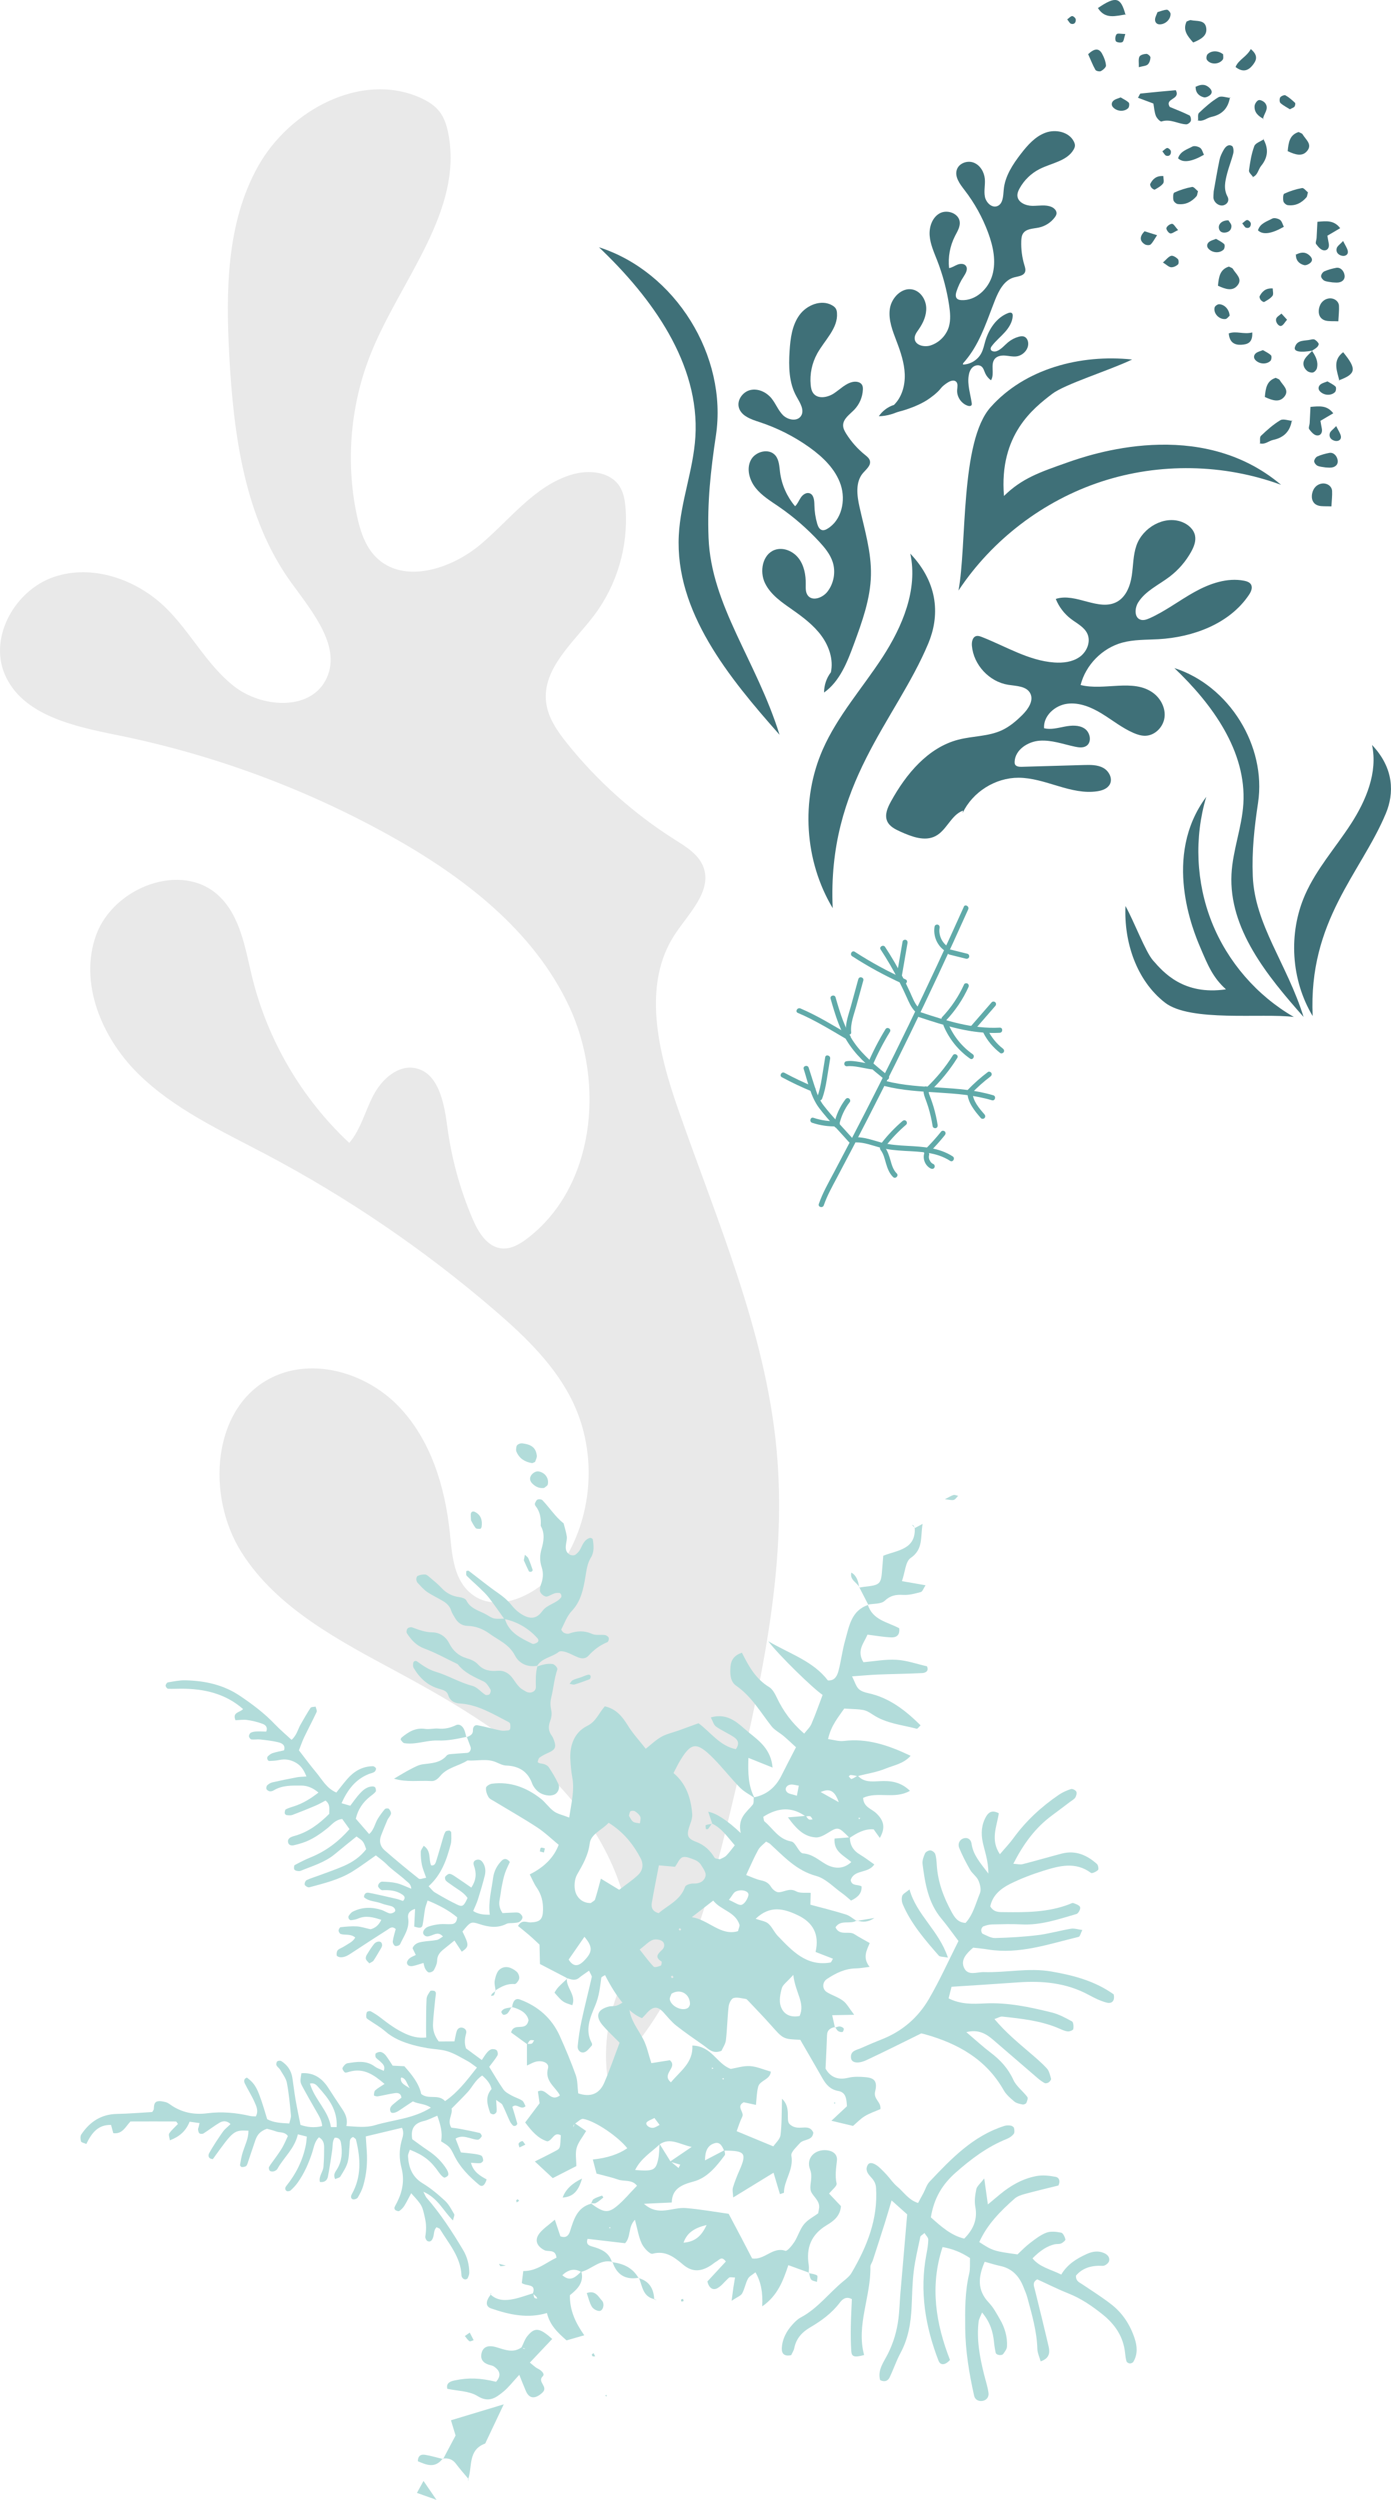 <?xml version="1.0" encoding="UTF-8"?>
<svg id="Layer_2" data-name="Layer 2" xmlns="http://www.w3.org/2000/svg" viewBox="0 0 439.88 790.34">
  <defs>
    <style>
      .cls-1 {
        fill: #e9e9e9;
      }

      .cls-2 {
        fill: #b2dcda;
      }

      .cls-3 {
        fill: #3f7078;
      }

      .cls-4 {
        fill: #60aaa9;
      }
    </style>
  </defs>
  <g id="Layer_3" data-name="Layer 3">
    <path class="cls-1" d="m199.33,622.2c2.05-20.96-7.78-41.73-22.11-57.16-14.32-15.43-32.8-26.3-51.33-36.31-18.5-9.99-38.23-20.15-49.49-37.91-11.26-17.76-9.44-45.7,9.32-55.2,13.12-6.64,30-1.66,40.24,8.9s14.79,25.49,16.3,40.12c.67,6.5,1.1,13.71,5.74,18.31,8.72,8.65,24.01.69,30.47-9.76,9.02-14.56,10.19-33.69,3.01-49.24-5.5-11.9-15.24-21.27-25.18-29.81-22.13-19.03-46.4-35.56-72.21-49.19-14.21-7.5-29.17-14.34-40.57-25.66-11.39-11.33-18.6-28.6-13.11-43.7,5.49-15.1,27.07-23.39,38.78-12.38,6.92,6.5,8.34,16.74,10.61,25.96,4.91,19.85,15.7,38.21,30.65,52.16,3.66-4.3,5-10.05,7.62-15.05,2.62-5,7.69-9.68,13.22-8.59,7.34,1.44,9.15,10.86,10.13,18.28,1.32,10.09,4.02,20,8.02,29.36,1.81,4.24,4.64,8.93,9.24,9.36,2.94.27,5.71-1.36,8.06-3.15,21.32-16.26,24.61-48.89,13.31-73.21-11.31-24.31-33.88-41.49-57.35-54.46-26.73-14.78-55.73-25.43-85.67-31.47-13.81-2.79-30.12-6.32-35.57-19.31-4.97-11.84,3.37-26.49,15.51-30.66,12.15-4.17,26.1.66,35.32,9.6,7.93,7.69,13.01,18.11,21.7,24.92,8.69,6.81,23.78,7.88,28.96-1.87,5.44-10.24-4.08-21.53-10.88-30.92-14.77-20.43-18.23-46.77-19.58-71.94-1.09-20.34-.85-41.79,9.07-59.57,9.92-17.79,32.57-30.02,51.21-21.81,2.38,1.05,4.68,2.44,6.26,4.5,1.5,1.95,2.24,4.38,2.72,6.79,4.8,24.37-14.74,45.96-24.19,68.94-6.68,16.25-8.36,34.52-4.74,51.72,1.02,4.85,2.58,9.84,6.08,13.35,8.63,8.64,23.69,3.85,33.04-4,9.34-7.86,17.11-18.56,28.8-22.08,5.31-1.6,12.04-1.05,15.11,3.57,1.39,2.09,1.8,4.67,1.98,7.17.88,12-2.75,24.27-10.03,33.85-6.51,8.57-16.4,16.76-15.09,27.44.6,4.88,3.57,9.12,6.65,12.96,9.56,11.92,21.11,22.24,34.03,30.4,3.61,2.28,7.57,4.69,9.06,8.69,2.78,7.5-4.51,14.47-8.94,21.13-10.59,15.92-5.41,37.17.88,55.23,12.31,35.34,27.62,70.26,31.16,107.51,3.65,38.36-5.44,76.65-14.45,114.11-7.34,30.48-15.8,62.91-39.1,83.89-1.37-11.54,1.13-23.51,7.01-33.54"/>
  </g>
  <g id="Layer_1-2" data-name="Layer 1">
    <g>
      <path class="cls-3" d="m412.22,321.49c-11.48-12.96-23.66-27.84-22.78-45.13.38-7.52,3.28-14.73,3.75-22.24,1.02-16.55-9.79-31.49-21.82-42.91,17.31,5.54,29.16,24.6,26.47,42.58-1.19,7.98-1.98,15.11-1.67,23.17.59,15.32,10.82,27.75,16.06,44.53"/>
      <path class="cls-3" d="m415.11,321.23c-6.84-11.41-7.76-26.15-2.41-38.33,3.57-8.13,9.61-14.88,14.45-22.33,4.84-7.45,8.59-16.37,6.73-25.05,6.99,7.36,7.04,15.3,4.34,21.73-7.89,18.83-24.49,33.82-23.11,63.98Z"/>
      <path class="cls-3" d="m409.13,321.5c-11.66-6.72-20.96-17.47-25.93-29.98-4.97-12.51-5.6-26.7-1.74-39.6-14,18.81-4.05,42.53-1.96,47.46,2.51,5.92,4.06,9.67,8.19,13.4-13.47,1.96-19.78-5.38-23.1-9.18-2.36-2.7-5.95-12.28-8.68-17.17-.5,11.41,3.46,23.5,12.46,30.53,7.98,6.24,30.71,3.28,40.76,4.55Z"/>
      <path class="cls-3" d="m304.42,257.02c3.15-6.64,10.33-11.16,17.69-11.14,8.49.03,16.53,5.56,24.92,4.28,1.55-.24,3.21-.83,3.94-2.21.97-1.84-.29-4.22-2.12-5.2s-4.02-.95-6.1-.89c-6.55.19-13.1.38-19.65.57-.8.02-1.78-.06-2.12-.78-.12-.25-.13-.54-.12-.82.15-3.78,4.16-6.4,7.94-6.66,3.78-.26,7.45,1.11,11.15,1.9,1.2.26,2.54.43,3.57-.23,1.84-1.17,1.28-4.28-.53-5.49-1.81-1.21-4.2-1.04-6.35-.62-2.14.41-4.35,1.02-6.47.51-.28-3.89,3.4-7.22,7.27-7.74,3.87-.52,7.71,1.1,11.03,3.14,3.33,2.04,6.4,4.53,9.98,6.08,1.2.52,2.48.93,3.78.89,3.02-.08,5.62-2.75,6.02-5.74.4-2.99-1.18-6.05-3.62-7.83-6.32-4.59-15.33-.58-22.91-2.47,1.62-6.35,6.82-11.65,13.14-13.39,3.71-1.02,7.62-.88,11.45-1.09,10.99-.62,22.48-4.86,28.63-13.99.67-.99,1.27-2.29.66-3.32-.43-.72-1.33-1.01-2.16-1.18-5.38-1.05-10.91.9-15.7,3.56-4.79,2.66-9.18,6.05-14.18,8.29-.93.41-1.98.79-2.93.45-1.98-.7-1.81-3.65-.7-5.43,2.29-3.68,6.54-5.55,9.98-8.18,2.76-2.11,5.09-4.8,6.77-7.84.87-1.57,1.58-3.35,1.23-5.11-.41-2.05-2.21-3.59-4.17-4.33-5.62-2.12-12.37,1.77-14.36,7.45-1.07,3.05-.99,6.37-1.48,9.57-.49,3.2-1.77,6.58-4.58,8.18-5.77,3.28-13.15-2.96-19.45-.85,1,2.49,2.68,4.7,4.81,6.32,1.88,1.43,4.21,2.55,5.19,4.7,1.15,2.54-.18,5.71-2.46,7.32-2.28,1.61-5.24,1.95-8.02,1.75-8.12-.58-15.33-5.11-22.91-8.07-.57-.22-1.18-.44-1.77-.28-1.18.32-1.47,1.86-1.36,3.08.52,6.03,5.51,11.38,11.48,12.32,2.55.4,5.71.38,6.94,2.64,1.25,2.3-.6,5.03-2.46,6.88-1.94,1.93-4.06,3.74-6.54,4.88-4.27,1.96-9.2,1.77-13.76,2.96-9.59,2.51-16.52,10.88-21.29,19.58-1.04,1.89-2.02,4.14-1.18,6.13.73,1.72,2.58,2.63,4.28,3.39,3.5,1.57,7.61,3.14,11.02,1.37,3.56-1.84,4.94-6.72,8.72-8.06"/>
      <path class="cls-3" d="m287.34,125c2.58-.56,4.74-2.7,5.33-5.27.68-2.97-.6-6.23.53-9.06.21-.52.55-1.06,1.09-1.2.72-.19,1.45.44,1.65,1.16s0,1.48-.19,2.2c-.6,2.27-1.2,4.55-1.8,6.82-.07.28-.12.63.1.81.08.06.18.09.28.11,1.33.25,2.57-.93,2.97-2.23s.22-2.69.24-4.05c0-.44.06-.92.37-1.23.56-.55,1.6-.1,1.88.63.28.73.02,1.55-.3,2.27-.32.72-.71,1.44-.7,2.22,1.34.41,2.8-.6,3.3-1.91s.24-2.78-.2-4.11c-.44-1.33-1.06-2.6-1.31-3.98-.08-.46-.12-.94,0-1.39.27-1.05,1.42-1.74,2.5-1.64s2.02.9,2.44,1.9c1.09,2.58-1.04,5.4-1,8.21,2.35-.05,4.62-1.44,5.75-3.5.66-1.21.93-2.59,1.31-3.91,1.11-3.79,3.53-7.46,7.22-8.87.4-.15.9-.26,1.21.04.22.21.25.55.24.85-.07,1.96-1.2,3.74-2.52,5.2-1.32,1.46-2.86,2.72-4.05,4.28-.22.29-.44.63-.4.99.08.75,1.13.93,1.84.69,1.47-.5,2.47-1.83,3.67-2.82.96-.79,2.09-1.39,3.29-1.73.62-.18,1.3-.28,1.88-.02.68.31,1.07,1.06,1.17,1.81.28,2.14-1.63,4.18-3.77,4.41-1.15.13-2.31-.17-3.46-.26-1.16-.09-2.44.08-3.23.94-1.62,1.75-.03,4.84-1.28,6.87-.79-.55-1.42-1.32-1.82-2.19-.35-.77-.55-1.68-1.22-2.2-.79-.61-2.01-.4-2.76.26s-1.11,1.67-1.26,2.66c-.46,2.88.54,5.77.96,8.66.03.22.06.45-.05.64-.21.39-.77.36-1.19.22-2.06-.67-3.53-2.85-3.37-5.01.07-.92.33-2.03-.36-2.64-.7-.62-1.81-.2-2.6.3-.83.52-1.64,1.11-2.24,1.89-1.03,1.33-2.98,2.82-4.41,3.73-4.32,2.75-12.11,4.71-11.21,3.66.93-1.09,4.98-3.98,5.76-5.19"/>
      <path class="cls-3" d="m262.75,212.57c.87-4.01-.57-8.26-2.99-11.57-2.43-3.31-5.76-5.83-9.12-8.19-3.36-2.35-6.95-4.76-8.73-8.46-1.78-3.69-.8-9.06,3.05-10.48,2.69-.99,5.85.36,7.59,2.63s2.29,5.27,2.25,8.14c-.02,1.27-.1,2.68.7,3.67,1.49,1.87,4.63.67,6.12-1.2,2.07-2.62,2.73-6.29,1.69-9.47-.8-2.43-2.47-4.46-4.2-6.34-3.86-4.18-8.18-7.93-12.87-11.15-2.58-1.77-5.33-3.43-7.28-5.88-1.95-2.45-2.96-5.96-1.55-8.76,1.4-2.8,5.77-3.92,7.79-1.52,1.19,1.42,1.24,3.43,1.47,5.27.5,3.96,2.18,7.75,4.76,10.79.81-.75,1.19-1.83,1.81-2.74s1.71-1.7,2.75-1.37c1.39.44,1.53,2.31,1.55,3.77.03,1.98.33,3.96.89,5.87.25.86.7,1.83,1.58,2.02.56.12,1.14-.13,1.63-.43,4.5-2.67,5.87-8.91,4.23-13.88-1.64-4.96-5.63-8.8-9.88-11.84-4.84-3.46-10.22-6.18-15.88-8.03-2.61-.85-5.69-1.9-6.45-4.54-.69-2.41,1.25-5.05,3.7-5.59,2.45-.53,5.04.72,6.62,2.66,1.36,1.67,2.11,3.8,3.64,5.32,1.53,1.51,4.43,2.06,5.65.29,1.28-1.86-.31-4.26-1.41-6.23-2.4-4.29-2.48-9.47-2.17-14.37.25-3.96.78-8.11,3.1-11.33,2.32-3.22,6.99-5.08,10.41-3.07.44.26.85.58,1.11,1.01.25.41.34.9.37,1.38.38,4.83-3.89,8.57-6.24,12.81-1.66,3-2.4,6.5-2.08,9.91.09.96.28,1.96.88,2.72,1.48,1.87,4.5,1.28,6.49-.03,1.99-1.31,3.73-3.21,6.07-3.63,1.07-.19,2.35.07,2.85,1.03.22.44.24.94.22,1.43-.1,2.34-1.08,4.64-2.71,6.33-1.45,1.51-3.55,2.88-3.54,4.97,0,.96.49,1.85,1,2.66,1.58,2.52,3.59,4.78,5.91,6.65.65.52,1.36,1.08,1.56,1.89.37,1.52-1.2,2.7-2.21,3.89-2.41,2.84-1.89,7.08-1.07,10.72,1.59,7.12,3.77,14.23,3.61,21.52-.16,7.51-2.78,14.72-5.37,21.77-2.11,5.74-4.48,11.83-9.46,15.36,0-2.27.75-4.53,2.11-6.34"/>
      <path class="cls-3" d="m282.61,128.1c2.59-2.46,3.63-6.22,3.5-9.79-.13-3.57-1.29-7.01-2.56-10.35-1.27-3.33-2.67-6.82-2.15-10.35.52-3.53,3.86-6.91,7.32-6.05,2.42.6,4.03,3.11,4.18,5.6.14,2.49-.93,4.91-2.36,6.95-.63.91-1.38,1.88-1.29,2.98.16,2.08,3,2.75,4.99,2.13,2.77-.87,5.04-3.19,5.84-5.98.61-2.14.4-4.42.08-6.62-.73-4.89-2.01-9.71-3.81-14.32-.99-2.54-2.15-5.07-2.36-7.79s.78-5.73,3.16-7.06c2.38-1.33,6.07,0,6.35,2.71.17,1.6-.79,3.07-1.52,4.51-1.57,3.09-2.22,6.64-1.85,10.09.95-.15,1.76-.74,2.65-1.09s2.06-.39,2.65.36c.78,1-.03,2.41-.73,3.47-.95,1.44-1.7,3.01-2.23,4.66-.24.75-.39,1.66.15,2.23.35.36.88.46,1.38.49,4.54.28,8.58-3.54,9.82-7.92,1.25-4.37.25-9.08-1.32-13.35-1.79-4.86-4.33-9.44-7.5-13.54-1.46-1.89-3.16-4.15-2.42-6.42.68-2.07,3.37-3.03,5.39-2.21,2.02.81,3.28,2.98,3.47,5.15.16,1.87-.34,3.77.02,5.6.36,1.84,2.18,3.65,3.92,2.97,1.83-.71,1.86-3.22,2.03-5.17.37-4.26,2.85-8.02,5.46-11.4,2.11-2.73,4.52-5.46,7.77-6.64,3.24-1.18,7.51-.24,8.99,2.88.19.4.33.83.3,1.27-.02.42-.2.81-.4,1.17-2.09,3.66-6.99,4.26-10.75,6.16-2.66,1.34-4.9,3.5-6.34,6.11-.41.74-.76,1.55-.7,2.39.15,2.06,2.61,3.12,4.68,3.15s4.25-.48,6.14.36c.86.38,1.66,1.2,1.54,2.13-.05.42-.29.8-.54,1.14-1.22,1.64-3.04,2.81-5.04,3.23-1.79.38-3.96.33-4.98,1.85-.46.69-.55,1.57-.58,2.4-.09,2.59.24,5.19,1,7.67.21.69.45,1.44.2,2.12-.47,1.27-2.18,1.36-3.49,1.72-3.12.87-4.82,4.17-6.01,7.18-2.34,5.9-4.25,12.08-7.92,17.25-3.78,5.33-9.2,9.23-14.51,13.04-4.32,3.1-9,6.32-14.32,6.43,1.1-1.63,2.75-2.89,4.62-3.53"/>
      <path class="cls-3" d="m246.49,232.27c-16.03-18.11-33.07-38.91-31.83-63.06.54-10.5,4.59-20.58,5.24-31.08,1.43-23.13-13.69-44.01-30.49-59.96,24.19,7.75,40.74,34.37,36.99,59.5-1.67,11.14-2.77,21.11-2.33,32.37.83,21.41,15.12,38.78,22.44,62.23"/>
      <path class="cls-3" d="m263.32,287.1c-8.94-14.92-10.15-34.2-3.15-50.12,4.67-10.63,12.57-19.46,18.9-29.19,6.33-9.74,11.24-21.41,8.8-32.76,9.14,9.63,9.2,20.01,5.68,28.42-10.31,24.62-32.01,44.22-30.22,83.65Z"/>
      <path class="cls-3" d="m303.1,186.71c10.66-16.09,26.86-28.44,45.2-34.45,18.34-6.01,38.71-5.64,56.82,1.02-25.68-21.7-60.5-9.57-67.73-7.01-8.7,3.07-14.2,4.95-19.9,10.53-1.61-19.45,9.46-27.82,15.19-32.24,4.08-3.14,18.1-7.43,25.34-10.9-16.28-1.73-33.94,2.87-44.8,15.12-9.64,10.87-7.42,43.65-10.12,57.92Z"/>
      <path class="cls-3" d="m364.74,32.73c-1.63-.61-3.22-1.2-4.87-1.82.41-.69.58-1.3.81-1.33,3.77-.41,7.55-.74,11.14-1.07,1.61,3.1-3.62,2.46-1.9,5.3,1.9.79,4.1,1.64,6.21,2.67.37.18.61,1.26.44,1.76-.17.48-.95,1.09-1.44,1.07-2.61-.1-5.02-1.85-7.83-.9-.37.13-1.49-1.03-1.78-1.78-.47-1.21-.54-2.58-.78-3.9Z"/>
      <path class="cls-3" d="m383.81,60.5c.53-2.94,1.12-6.49,1.85-10.01.22-1.07.75-2.12,1.29-3.08.56-1,1.48-1.95,2.66-1.25.45.27.57,1.6.39,2.33-.54,2.18-1.41,4.27-1.96,6.45-.6,2.38-1.18,4.78.14,7.21.58,1.07.17,2.24-1.12,2.71-1.44.52-3.25-.82-3.34-2.39-.02-.45.04-.9.09-1.96Z"/>
      <path class="cls-3" d="m416.61,70.12c2.91-.25,5.23-.55,7.2,2.02-1.58.93-2.69,1.58-4.05,2.38.13.74.26,1.58.43,2.41.29,1.39-.42,2.39-1.65,2.2-.88-.13-1.75-1.16-2.35-1.98-.28-.39.12-1.25.16-1.9.09-1.51.16-3.02.26-5.13Z"/>
      <path class="cls-3" d="m388.95,30.75c-.54,3.43-2.43,5.48-5.9,6.22-1.45.31-2.66,1.65-4.36,1.05,0,0,.18.19.18.19.08-.86-.18-2.07.29-2.52,1.9-1.81,3.9-3.6,6.14-4.94.91-.54,2.52.11,3.82.22,0,0-.17-.22-.17-.22Z"/>
      <path class="cls-3" d="m399.98,125.49c.26-2.83.64-5.15,3.46-6.04.51.28,1.06.39,1.25.72.95,1.64,3.2,3.15,1.43,5.28-1.52,1.82-3.62,1.23-6.14.05Z"/>
      <path class="cls-3" d="m407.21,47.78c.26-2.83.64-5.15,3.46-6.04.51.28,1.06.39,1.25.72.95,1.64,3.2,3.15,1.43,5.28-1.52,1.82-3.62,1.23-6.14.05Z"/>
      <path class="cls-3" d="m423.22,101.58c-1.71-.09-3.03.08-4.19-.27-1.36-.41-2.09-1.58-2-3.09.12-2.02,1.31-3.51,3.04-3.84,1.63-.31,3.28.73,3.36,2.31.08,1.49-.12,3-.21,4.89Z"/>
      <path class="cls-3" d="m378.84,60.48c-.21.75-.22,1.27-.47,1.56-1.55,1.79-3.51,2.78-5.91,2.47-.53-.07-1.27-.72-1.38-1.22-.17-.78-.13-2.22.27-2.41,1.78-.81,3.7-1.43,5.63-1.78.55-.1,1.3.93,1.87,1.37Z"/>
      <path class="cls-3" d="m423.58,120.47c-.75-3.18-2.32-6.48,1.17-9.12,4.36,5.32,4.12,6.87-1.35,8.89.01.01.18.23.18.23Z"/>
      <path class="cls-3" d="m356.17,4.54c-3.24.45-6.66,1.72-8.97-2,5.69-3.86,7.22-3.48,8.73,2.16.01,0,.25-.16.25-.16Z"/>
      <path class="cls-3" d="m380.73,48.93q-5.88,3.37-8.18,1.12c.66-2.23,2.8-2.78,4.51-3.71.6-.33,1.84-.04,2.47.41.61.43.82,1.44,1.2,2.18Z"/>
      <path class="cls-3" d="m344.11,17.13c1.98-1.86,3.38-1.98,4.39-.17.64,1.14,1.14,2.46,1.25,3.74.05.56-.91,1.41-1.6,1.78-.42.22-1.54-.02-1.75-.4-.86-1.52-1.49-3.16-2.29-4.95Z"/>
      <path class="cls-3" d="m421.47,89.29c-.93-.17-1.86-.19-2.64-.54-.49-.22-1.06-.94-1.06-1.43,0-.53.52-1.31,1.02-1.53,1.19-.52,2.49-.88,3.77-1.12,1.29-.23,2.43.89,2.64,2.36.19,1.37-.84,2.33-2.48,2.31-.44,0-.88-.04-1.25-.06Z"/>
      <path class="cls-3" d="m415.06,110.84c-3.87.72-5.97.31-5.58-1.04.73-2.51,3.14-1.96,4.96-2.41.42-.11.98-.21,1.31-.02.5.28.98.76,1.24,1.27.12.24-.2.85-.49,1.12-.47.45-1.08.77-1.63,1.14l.19-.06Z"/>
      <path class="cls-3" d="m396.01,105.1c.18,3.4-1.68,3.77-3.36,3.89-2.15.16-3.84-.65-4.08-3.58,2.39-.89,4.71.41,7.44-.31Z"/>
      <path class="cls-3" d="m388.85,99.81c-.37.31-.8.99-1.3,1.05-2,.24-3.92-1.79-3.45-3.66.11-.45.95-1.04,1.43-1.02,1.75.07,3.2,1.68,3.32,3.63Z"/>
      <path class="cls-3" d="m414.87,110.9c1.17,1.66,2.1,3.42,1.58,5.52-.13.53-.72,1.19-1.22,1.33-.53.15-1.35-.08-1.81-.44-1.14-.9-1.6-2.28-.95-3.54.57-1.11,1.67-1.95,2.56-2.92.03-.01-.16.05-.16.05Z"/>
      <path class="cls-3" d="m407.91,34.55c-.9-.57-2.06-1.15-2.99-1.98-.33-.29-.35-1.36-.07-1.78.28-.42,1.31-.85,1.66-.65,1.11.62,2.09,1.5,3.02,2.37.18.17.05.88-.16,1.19-.22.32-.72.44-1.46.85Z"/>
      <path class="cls-3" d="m399.38,110.69c.82.5,1.82.94,2.56,1.65.27.26.16,1.4-.17,1.73-1.23,1.22-3.52,1.1-4.78-.25-.68-.72-.53-1.68.32-2.27.52-.36,1.18-.51,2.06-.86Z"/>
      <path class="cls-3" d="m354.39,30.8c.82.5,1.82.94,2.56,1.65.27.26.16,1.4-.17,1.73-1.23,1.22-3.52,1.1-4.78-.25-.68-.72-.53-1.68.32-2.27.52-.36,1.18-.51,2.06-.86Z"/>
      <path class="cls-3" d="m385.16,90.32c.26-2.83.64-5.15,3.46-6.04.51.28,1.06.39,1.25.72.95,1.64,3.2,3.15,1.43,5.28-1.52,1.82-3.62,1.23-6.14.05Z"/>
      <path class="cls-3" d="m384.56,75.52c.82.5,1.82.94,2.56,1.65.27.26.16,1.4-.17,1.73-1.23,1.22-3.52,1.1-4.78-.25-.68-.72-.53-1.68.32-2.27.52-.36,1.18-.51,2.06-.86Z"/>
      <path class="cls-3" d="m399.58,37.59c-1.67-.87-3-2.07-2.84-4.1.05-.69.79-1.75,1.35-1.85.64-.11,1.7.49,2.1,1.1,1.2,1.81-.67,3.3-.8,5.01,0,0,.19-.16.19-.16Z"/>
      <path class="cls-3" d="m361.93,73.11c1.08.34,2.28.72,3.98,1.25-.87,1.29-1.32,2.27-2.06,2.94-.34.31-1.38.24-1.84-.06-1.68-1.1-1.65-2.48-.07-4.13Z"/>
      <path class="cls-3" d="m367.89,55.67c0,.78.31,1.81-.07,2.32-.63.84-1.68,1.41-2.63,1.95-.19.11-.83-.31-1.09-.63-.25-.31-.49-.92-.35-1.19.77-1.45,1.83-2.6,4.13-2.46Z"/>
      <path class="cls-3" d="m388.47,69.67c.26.45.96,1.13.96,1.81,0,1.21-.84,1.99-2.14,2.06-1.04.05-1.72-.45-1.85-1.48-.16-1.3,1.11-2.45,3.03-2.39Z"/>
      <path class="cls-3" d="m409.64,80.59c1.45-.76,2.88-1.17,4.34.06.77.65,1.27,1.47.6,2.25-.48.55-1.55,1.09-2.18.92-1.61-.42-2.68-1.55-2.58-3.42,0,0-.18.19-.18.19Z"/>
      <path class="cls-3" d="m377.93,27.54c1.45-.76,2.88-1.17,4.34.06.77.65,1.27,1.47.6,2.25-.48.55-1.55,1.09-2.18.92-1.61-.42-2.68-1.55-2.58-3.42,0,0-.18.19-.18.19Z"/>
      <path class="cls-3" d="m367.76,82.99c1.07-.93,1.73-1.86,2.58-2.11.58-.17,1.59.47,2.14,1.02.31.31.33,1.45.04,1.71-.57.51-1.49.95-2.21.88-.73-.07-1.41-.79-2.55-1.5Z"/>
      <path class="cls-3" d="m424.73,76.18c.69,1.43,1.35,2.3,1.5,3.25.17,1.11-.84,1.62-1.77,1.45-1.2-.22-2.1-1.11-1.75-2.4.19-.7,1.04-1.22,2.03-2.3Z"/>
      <path class="cls-3" d="m414.42,128.64c2.91-.25,5.23-.55,7.2,2.02-1.58.93-2.69,1.58-4.05,2.38.13.74.26,1.58.43,2.41.29,1.39-.42,2.39-1.65,2.2-.88-.13-1.75-1.16-2.35-1.98-.28-.39.12-1.25.16-1.9.09-1.51.16-3.02.26-5.13Z"/>
      <path class="cls-3" d="m408.54,132.85c-.54,3.43-2.43,5.48-5.9,6.22-1.45.31-2.66,1.65-4.36,1.05,0,0,.18.19.18.19.08-.86-.18-2.07.29-2.52,1.9-1.81,3.9-3.6,6.14-4.94.91-.54,2.52.11,3.82.22,0,0-.17-.22-.17-.22Z"/>
      <path class="cls-3" d="m399.48,43.92c1.73,3,1.56,5.79-.68,8.54-.94,1.15-1.03,2.96-2.73,3.56,0,0,.26.03.26.03-.48-.72-1.45-1.5-1.36-2.14.34-2.6.77-5.26,1.67-7.7.36-.99,2.03-1.5,3.11-2.23,0,0-.27-.06-.27-.06Z"/>
      <path class="cls-3" d="m421.04,160.1c-1.71-.09-3.03.08-4.19-.27-1.36-.41-2.09-1.58-2-3.09.12-2.02,1.31-3.51,3.04-3.84,1.63-.31,3.28.73,3.36,2.31.08,1.49-.12,3-.21,4.89Z"/>
      <path class="cls-3" d="m419.29,147.8c-.93-.17-1.86-.19-2.64-.54-.49-.22-1.06-.94-1.06-1.43,0-.53.52-1.31,1.02-1.53,1.19-.52,2.49-.88,3.77-1.12,1.29-.23,2.43.89,2.64,2.36.19,1.37-.84,2.33-2.48,2.31-.44,0-.88-.04-1.25-.06Z"/>
      <path class="cls-3" d="m419.79,120.58c.82.5,1.82.94,2.56,1.65.27.26.16,1.4-.17,1.73-1.23,1.22-3.52,1.1-4.78-.25-.68-.72-.53-1.68.32-2.27.52-.36,1.18-.51,2.06-.86Z"/>
      <path class="cls-3" d="m422.54,134.7c.69,1.43,1.35,2.3,1.5,3.25.17,1.11-.84,1.62-1.77,1.45-1.2-.22-2.1-1.11-1.75-2.4.19-.7,1.04-1.22,2.03-2.3Z"/>
      <path class="cls-3" d="m407.01,101.08c-.73.83-1.13,1.66-1.77,1.93-.82.35-2.01-1.15-1.66-2.26.2-.64,1.08-1.08,1.66-1.61.52.57,1.04,1.13,1.77,1.94Z"/>
      <path class="cls-3" d="m372.55,72.74c-1.19.54-1.97,1.21-2.51,1.05-.56-.16-1.32-1.28-1.18-1.72.19-.6,1.16-1.31,1.79-1.31.5,0,1.01.99,1.91,1.98Z"/>
      <path class="cls-3" d="m367.58,47.84c.64-.46,1.1-1.04,1.57-1.05.39,0,1.09.64,1.13,1.05.09.91-.41,1.7-1.48,1.39-.45-.13-.73-.8-1.22-1.38Z"/>
      <path class="cls-3" d="m337.49,6.13c.64-.46,1.1-1.04,1.57-1.05.39,0,1.09.64,1.13,1.05.09.91-.41,1.7-1.48,1.39-.45-.13-.73-.8-1.22-1.38Z"/>
      <path class="cls-3" d="m413.61,60.83c-.21.75-.22,1.27-.47,1.56-1.55,1.79-3.51,2.78-5.91,2.47-.53-.07-1.27-.72-1.38-1.22-.17-.78-.13-2.22.27-2.41,1.78-.81,3.7-1.43,5.63-1.78.55-.1,1.3.93,1.87,1.37Z"/>
      <path class="cls-3" d="m405.99,71.7q-5.88,3.37-8.18,1.12c.66-2.23,2.8-2.78,4.51-3.71.6-.33,1.84-.04,2.47.41.61.43.82,1.44,1.2,2.18Z"/>
      <path class="cls-3" d="m402.48,91.2c0,.78.31,1.81-.07,2.32-.63.84-1.68,1.41-2.63,1.95-.19.11-.83-.31-1.09-.63-.25-.31-.49-.92-.35-1.19.77-1.45,1.83-2.6,4.13-2.46Z"/>
      <path class="cls-3" d="m392.84,70.61c.64-.46,1.1-1.04,1.57-1.05.39,0,1.09.64,1.13,1.05.09.91-.41,1.7-1.48,1.39-.45-.13-.73-.8-1.22-1.38Z"/>
      <path class="cls-3" d="m395.54,15.51c2.62,2.18,1.62,3.79.58,5.11-1.34,1.69-3.08,2.38-5.4.56.97-2.36,3.5-3.18,4.82-5.67Z"/>
      <path class="cls-3" d="m386.8,17.17c-.02.48.18,1.26-.12,1.67-1.18,1.63-3.97,1.66-5.03.05-.25-.39-.12-1.4.22-1.74,1.24-1.24,3.41-1.21,4.92.02Z"/>
      <path class="cls-3" d="m377.33,13.44c-1.9-2.12-3.35-3.97-2.09-6.64.56-.19,1.01-.51,1.37-.43,1.84.42,4.49-.21,4.85,2.53.31,2.35-1.56,3.49-4.13,4.54Z"/>
      <path class="cls-3" d="m366.06,3.83c.93-.26,1.93-.7,2.95-.76.38-.02,1.14.83,1.15,1.3.06,1.73-1.58,3.33-3.43,3.34-.99,0-1.59-.75-1.45-1.78.09-.62.43-1.21.77-2.1Z"/>
      <path class="cls-3" d="m360.13,21.24c.05-1.41-.19-2.53.2-3.33.27-.55,1.42-.85,2.2-.88.44-.02,1.29.74,1.28,1.13-.02.77-.31,1.74-.85,2.22-.55.49-1.53.5-2.83.86Z"/>
      <path class="cls-3" d="m355.86,10.75c-.41,1.24-.45,2.27-.93,2.56-.5.3-1.84.1-2.07-.3-.31-.55-.17-1.74.26-2.2.34-.37,1.41-.07,2.75-.06Z"/>
    </g>
    <g>
      <path class="cls-4" d="m304.79,286.69c-11.19,24.95-23.11,49.58-35.74,73.83-1.79,3.44-3.6,6.88-5.42,10.31-1.7,3.2-3.51,6.36-4.69,9.8-.34,1,1.23,1.42,1.57.43,1.08-3.15,2.74-6.05,4.29-8.99s3.18-6.01,4.75-9.02c3.15-6.02,6.25-12.07,9.31-18.14,6.12-12.14,12.06-24.36,17.82-36.67,3.22-6.89,6.39-13.8,9.5-20.74.43-.95-.98-1.78-1.41-.82h0Z"/>
      <path class="cls-4" d="m295.55,292.9c-.52,3.02.82,6.15,3.41,7.81.37.24.9.08,1.12-.29.23-.39.08-.88-.29-1.12-1.95-1.25-3.04-3.74-2.66-5.97.07-.43-.12-.88-.57-1-.39-.11-.93.13-1,.57h0Z"/>
      <path class="cls-4" d="m300.23,301.79c1.75.44,3.5.88,5.25,1.31.41.1.9-.13,1-.57s-.13-.89-.57-1c-1.75-.44-3.5-.88-5.25-1.31-.41-.1-.9.13-1,.57s.13.89.57,1h0Z"/>
      <path class="cls-4" d="m290.54,321.53c8.28,2.74,16.78,5.47,25.61,4.99,1.04-.06,1.05-1.69,0-1.63-8.69.47-17.03-2.24-25.18-4.93-1-.33-1.43,1.24-.43,1.57h0Z"/>
      <path class="cls-4" d="m313.6,316.88c-2.24,2.58-4.48,5.15-6.72,7.73-.29.33-.33.83,0,1.15.3.3.86.33,1.15,0,2.24-2.58,4.48-5.15,6.72-7.73.29-.33.33-.83,0-1.15-.3-.3-.86-.33-1.15,0h0Z"/>
      <path class="cls-4" d="m304.86,311.26c-1.72,3.78-4.04,7.25-6.9,10.27-.72.76.43,1.92,1.15,1.15,2.95-3.11,5.38-6.69,7.15-10.6.18-.4.11-.87-.29-1.12-.35-.21-.93-.11-1.12.29h0Z"/>
      <path class="cls-4" d="m298.37,324.25c1.77,4.21,4.66,7.82,8.4,10.44.86.6,1.68-.81.82-1.41-3.36-2.35-6.06-5.68-7.65-9.46-.17-.41-.54-.7-1-.57-.38.11-.74.59-.57,1h0Z"/>
      <path class="cls-4" d="m310.99,326.54c1.26,2.51,3.1,4.66,5.31,6.37.35.27.91.05,1.12-.29.25-.42.06-.85-.29-1.12-1.98-1.53-3.59-3.54-4.73-5.79-.2-.39-.75-.5-1.12-.29-.4.23-.49.72-.29,1.12h0Z"/>
      <path class="cls-4" d="m278.5,300.2c2.09,3.2,4.02,6.51,5.76,9.91.87,1.7,1.69,3.43,2.47,5.17.69,1.56,1.36,3.1,2.53,4.38.71.77,1.86-.38,1.15-1.15-1.22-1.33-1.83-3.08-2.57-4.7s-1.52-3.25-2.34-4.84c-1.7-3.29-3.57-6.49-5.6-9.59-.57-.88-1.98-.06-1.41.82h0Z"/>
      <path class="cls-4" d="m285.42,297.69c-.59,3.44-1.19,6.87-1.78,10.31-.07.43.12.88.57,1,.39.11.93-.13,1-.57.59-3.44,1.19-6.87,1.78-10.31.07-.43-.12-.88-.57-1-.39-.11-.93.13-1,.57h0Z"/>
      <path class="cls-4" d="m269.48,302.31c5.13,3.32,10.5,6.24,16.08,8.75.95.43,1.78-.98.82-1.41-5.58-2.5-10.95-5.42-16.08-8.75-.88-.57-1.7.84-.82,1.41h0Z"/>
      <path class="cls-4" d="m262.66,315.74c1.46,5.11,3,10.34,6.08,14.74s7,7.55,10.99,10.78c.81.66,1.97-.49,1.15-1.15-3.87-3.14-7.85-6.34-10.73-10.45s-4.49-9.37-5.92-14.35c-.29-1.01-1.86-.58-1.57.43h0Z"/>
      <path class="cls-4" d="m280.02,325.38c-2.15,3.51-4.03,7.17-5.64,10.95-.17.41-.12.87.29,1.12.34.2.94.11,1.12-.29,1.61-3.79,3.5-7.45,5.64-10.95.55-.9-.86-1.72-1.41-.82h0Z"/>
      <path class="cls-4" d="m271.43,309.54c-.77,2.82-1.55,5.65-2.32,8.47-.73,2.67-1.86,5.52-1.57,8.33.11,1.03,1.74,1.04,1.63,0-.28-2.75.88-5.59,1.6-8.21s1.49-5.44,2.24-8.15c.28-1.01-1.3-1.45-1.57-.43h0Z"/>
      <path class="cls-4" d="m252.3,320.23c5.4,2.28,10.41,5.4,15.47,8.35.91.53,1.73-.88.82-1.41-5.06-2.94-10.07-6.07-15.47-8.35-.96-.4-1.79,1-.82,1.41h0Z"/>
      <path class="cls-4" d="m268.01,337.09s.21-.03.11-.02c-.1.01.11,0,.13,0,.14-.01.28-.02.43-.02.32,0,.64.01.96.04.67.05,1.34.15,2,.27,1.28.22,2.56.51,3.85.7.43.07.88-.11,1-.57.11-.39-.13-.94-.57-1-1.36-.21-2.71-.52-4.07-.74s-2.86-.48-4.27-.22c-.43.08-.68.61-.57,1,.13.46.57.65,1,.57h0Z"/>
      <path class="cls-4" d="m301.32,333.66c-2.37,3.78-5.21,7.22-8.45,10.28-.77.72.39,1.87,1.15,1.15,3.34-3.15,6.27-6.72,8.7-10.61.56-.89-.85-1.71-1.41-.82h0Z"/>
      <path class="cls-4" d="m314.11,346.28c-11.06-3.32-22.84-1.67-33.98-4.51-1.02-.26-1.45,1.31-.43,1.57,11.14,2.84,22.93,1.2,33.98,4.51,1.01.3,1.44-1.27.43-1.57h0Z"/>
      <path class="cls-4" d="m312.39,338.93c-2.23,1.68-4.32,3.52-6.25,5.53-.73.76.43,1.91,1.15,1.15,1.83-1.91,3.81-3.68,5.92-5.27.35-.26.53-.7.29-1.12-.2-.35-.76-.56-1.12-.29h0Z"/>
      <path class="cls-4" d="m311.34,352.33c-1.72-1.97-3.67-4.22-3.81-6.96-.02-.44-.36-.82-.82-.82-.42,0-.84.37-.82.82.16,3.22,2.26,5.78,4.29,8.11.29.33.86.3,1.15,0,.33-.33.29-.82,0-1.15h0Z"/>
      <path class="cls-4" d="m296.51,355.64c-.3-1.92-.73-3.82-1.28-5.68-.27-.9-.56-1.78-.88-2.66s-.84-1.86-.68-2.81c.18-1.03-1.4-1.47-1.57-.43-.19,1.09.07,2.06.45,3.08.35.94.69,1.89.99,2.85.61,1.99,1.08,4.03,1.4,6.09.07.44.61.67,1,.57.46-.12.64-.57.57-1h0Z"/>
      <path class="cls-4" d="m254.16,337.98c1.32,4.13,2.24,8.85,4.91,12.36,2.86,3.76,6.25,7.18,9.38,10.71.7.79,1.85-.37,1.15-1.15-3.02-3.41-6.27-6.71-9.07-10.31-1.31-1.68-2.08-3.55-2.73-5.57-.7-2.15-1.38-4.31-2.07-6.47-.32-1-1.89-.57-1.57.43h0Z"/>
      <path class="cls-4" d="m267.34,347.57c-1.77,2.32-3,5.06-3.58,7.92-.09.43.12.88.57,1,.4.11.92-.14,1-.57.55-2.75,1.71-5.3,3.42-7.53.27-.35.05-.91-.29-1.12-.42-.25-.85-.06-1.12.29h0Z"/>
      <path class="cls-4" d="m260.95,334.26c-.35,2.18-.69,4.36-1.05,6.54s-.75,4.13-1.48,6.1c-.36.99,1.21,1.41,1.57.43.73-1.97,1.14-4.03,1.48-6.1.36-2.18.7-4.36,1.05-6.54.16-1.03-1.41-1.47-1.57-.43h0Z"/>
      <path class="cls-4" d="m247.26,340.57c3.11,1.68,6.31,3.18,9.58,4.53.41.17.9-.18,1-.57.13-.47-.16-.83-.57-1-3.14-1.29-6.2-2.75-9.19-4.36-.92-.5-1.75.91-.82,1.41h0Z"/>
      <path class="cls-4" d="m256.81,354.96c2.56.86,5.28,1.25,7.98,1.14,1.05-.04,1.05-1.67,0-1.63-2.57.1-5.11-.26-7.54-1.08-1-.34-1.42,1.24-.43,1.57h0Z"/>
      <path class="cls-4" d="m285.41,354.41c-2.42,2.07-4.62,4.37-6.57,6.88-.27.35-.34.81,0,1.15.28.28.88.35,1.15,0,1.96-2.51,4.16-4.81,6.57-6.88.33-.29.29-.86,0-1.15-.33-.33-.82-.29-1.15,0h0Z"/>
      <path class="cls-4" d="m278.49,363.59c.94,1.21,1.27,2.81,1.7,4.25.46,1.56,1.04,3.12,2.23,4.28.75.73,1.91-.42,1.15-1.15-1.1-1.08-1.53-2.58-1.94-4.02-.46-1.6-.95-3.17-1.98-4.5-.27-.35-.87-.28-1.15,0-.34.34-.27.8,0,1.15h0Z"/>
      <path class="cls-4" d="m297.64,357.73c-1.64,2.04-3.4,3.99-5.26,5.82-.75.74.4,1.89,1.15,1.15,1.87-1.84,3.62-3.78,5.26-5.82.28-.34.34-.82,0-1.15-.29-.29-.88-.35-1.15,0h0Z"/>
      <path class="cls-4" d="m292.25,364.72c-.5,1.8.41,3.91,2.11,4.72.38.18.9.12,1.12-.29.19-.36.12-.92-.29-1.12-.16-.07-.31-.16-.45-.26-.02-.01-.04-.03-.06-.05-.05-.04-.03-.02.06.05,0,0-.09-.08-.1-.08-.06-.06-.13-.12-.19-.18s-.11-.13-.17-.19c-.07-.07.1.14.02.02-.03-.04-.05-.07-.07-.11-.1-.15-.19-.31-.27-.48-.07-.13.05.12,0,.03-.02-.04-.03-.08-.05-.12-.03-.08-.06-.16-.08-.25s-.04-.17-.06-.25c0-.04-.01-.09-.02-.13-.02-.1.02.19,0,.04-.01-.18-.02-.36,0-.54,0-.04.01-.09.01-.13,0,.07-.03.17,0,.04.02-.09.04-.19.06-.28.11-.41-.14-.91-.57-1s-.88.13-1,.57h0Z"/>
      <path class="cls-4" d="m301.29,365.6c-4.26-2.77-9.39-3.07-14.32-3.33-2.79-.15-5.59-.33-8.3-1.06s-5.2-1.7-7.98-1.68c-1.05,0-1.05,1.64,0,1.63,2.7-.02,5.18,1.01,7.76,1.68s5.04.86,7.58,1.01c4.95.28,10.13.36,14.43,3.16.88.57,1.7-.84.82-1.41h0Z"/>
    </g>
  </g>
  <g id="Layer_4" data-name="Layer 4">
    <g>
      <g>
        <path class="cls-2" d="m271.24,561.34c1.89,2.18,4.37,1.91,6.88,1.78,3.33-.18,6.58.09,9.64,3.05-4.89,2.79-10.18.1-14.81,2.22.1,2.94,2.69,3.46,4.15,4.86,2.26,2.16,3.09,4.43,1.13,7.81-.82-1.14-1.38-1.91-1.95-2.71-2.94-.23-5.3,1.18-7.61,2.71-3.63-3.65-3.6-3.59-7.07-1.47-1.09.66-2.44,1.39-3.62,1.31-3.37-.23-5.71-2.07-8.81-6.34,1.98-.16,3.82-.32,5.66-.47.31.38.56.87.96,1.11.29.18.78.02,1.19.02-.25-.35-.44-.87-.77-.99-.42-.16-.96.01-1.45.04q-6.17-4.53-13.38.11c.13.51.09,1.23.42,1.51,2.68,2.22,4.37,5.58,8.43,6.29,1.42.24,2.39,3.67,3.7,3.77,3.02.24,4.83,2.04,7.14,3.37,2.45,1.41,5.47,1.86,8.14-.63-2.5-2.18-5.62-3.32-5.3-7.43,1.62-.13,3.23-.26,4.83-.39.03,2.41,1.07,4.19,3.18,5.44,1.58.94,3.05,2.08,4.57,3.14-2.05,2.99-6.39,1.48-7.48,4.97.42,2,2.24,1.22,3.45,1.97.11,2.04-1.01,3.38-3.33,4.48-.85-.71-1.82-1.61-2.89-2.37-2.67-1.9-5.15-4.61-8.14-5.42-6.25-1.69-10.2-6.13-14.61-10.16-.2-.18-.48-.28-1.22-.7-.78.79-1.91,1.56-2.5,2.62-1.33,2.4-2.4,4.95-3.81,7.95,1.74.65,3.15,1.37,4.64,1.67,1.46.29,2.47.82,3.27,2.14.47.78,1.6,1.68,2.39,1.64,1.81-.08,3.4-1.45,5.5-.3,1.26.69,3.07.36,4.6.49-.03,1.32-.05,2.38-.09,3.74,3.78,1.02,7.53,1.94,11.21,3.09,1.23.38,2.27,1.34,3.4,2.04l.06-.17c-1.96,1.43-5.08-.44-6.73,2.2,1.35,2.84,4.16,1,5.95,2.15,1.56,1,3.21,1.86,4.87,2.81-.92,2.32-2.36,4.54-.04,7.54-1.73.2-3.01.46-4.28.48-3.48.04-6.43,1.5-9.22,3.36-1.53,1.02-1.53,3.24.04,4.18,1.65.99,3.57,1.56,5.08,2.7,1.18.88,1.92,2.35,3.51,4.42-2.86.06-4.62.09-6.95.14.32,1.45.6,2.69.87,3.93l.07-.2c-1.48.27-2.53.89-2.58,2.63-.1,3.28-.29,6.56-.47,10.52,1.35,2.39,3.56,3.78,7.15,2.9,1.82-.44,3.84-.36,5.73-.17,2.58.26,3.59,1.35,2.81,4.49-.61,2.48,1.93,3.24,1.67,5.58-1.53.67-3.33,1.26-4.91,2.21-1.4.84-2.55,2.09-3.76,3.11-2.21-.53-4.3-1.02-6.83-1.63,1.72-1.61,3.38-3.16,4.91-4.59-.13-2.33-.33-4.41-2.74-4.83-2.48-.43-3.83-1.96-4.97-3.96-2.29-4.04-4.65-8.05-7.05-12.22-5.43-.22-5.39-.25-9.22-4.57-2.38-2.69-4.89-5.26-7.35-7.87-.19-.2-.42-.45-.66-.48-1.31-.17-2.73-.63-3.89-.27-.73.23-1.42,1.68-1.53,2.65-.41,3.55-.45,7.14-.87,10.69-.15,1.26-1.01,2.44-1.4,3.34-2.76,1.1-4.09-.62-5.61-1.69-2.92-2.05-5.88-4.07-8.68-6.28-1.47-1.16-2.68-2.66-3.94-4.07-2.04-2.27-3.54-2.14-5.79.57-.34.41-.74.76-1.11,1.14q-5.96-2.33-11.69-13.62c-.42.29-1.15.55-1.19.89-.38,2.98-.69,5.84-1.92,8.76-1.54,3.66-3.37,7.7-1.06,11.89.11.2.1.63-.04.77-.74.76-1.44,1.84-2.36,2.1-1.22.34-2.2-.7-2.08-1.94.27-2.74.68-5.49,1.26-8.18.98-4.56,2.17-9.09,3.19-13.64.09-.42-.39-.97-.86-2.04-1.12.8-2.17,1.45-3.11,2.23-1.31,1.1-2.59.51-3.91.11l.19.07c-2.66-1.38-5.31-2.76-8.69-4.52-.03-1.37-.08-3.48-.14-6.13-.87-.8-2.04-1.94-3.27-3-1.17-1.02-2.4-1.98-3.53-2.9,1.27-2.18,2.72-1.07,3.98-1.12,3.06-.12,3.87-1.01,3.93-3.98.06-2.57-.52-4.88-2-7.03-.89-1.28-1.48-2.78-2.2-4.17q6.94-3.45,9.15-9.36c-2.15-1.76-4.31-3.86-6.78-5.49-4.38-2.87-8.95-5.45-13.43-8.17-.71-.43-1.6-.79-1.99-1.44-.51-.85-.87-1.97-.78-2.92.05-.5,1.16-1.2,1.87-1.29,5.82-.75,10.9,1.18,15.42,4.7,1.52,1.18,2.62,2.91,4.17,4.02,1.22.88,2.84,1.19,4.86,1.98.66-4.63,1.73-8.56.96-12.73-.35-1.9-.52-3.84-.61-5.77-.21-4.49,1.36-8.52,5.34-10.48,2.81-1.39,3.61-3.96,5.55-6.18,3.53.76,5.5,3.14,7.29,6.05,1.57,2.54,3.65,4.78,5.67,7.36,1.59-1.25,3.12-2.75,4.92-3.77,1.66-.94,3.61-1.34,5.43-1.99,2.04-.73,4.08-1.49,6.34-2.31,3.85,2.87,6.79,7.21,11.8,8.2,1.34-1.86.55-3.03-.61-3.81-1.82-1.22-3.89-2.08-5.67-3.35-.74-.53-1.01-1.72-1.64-2.88,5.74-1.61,8.82,2.14,12.07,4.79,3.25,2.64,6.95,5.28,7.47,11.07-2.89-1.16-5.05-2.03-7.64-3.07-.16,4.85-.07,8.91,1.95,12.69-1.56-1.09-3.33-1.97-4.64-3.3-2.88-2.93-5.4-6.21-8.29-9.14-5.47-5.55-7.19-5.3-11.01,1.28-.54.94-1,1.93-1.7,3.27,4.01,3.37,5.52,7.93,5.91,12.93.08.99-.22,2.06-.57,3.02-1.27,3.44-1.23,4.65,1.68,5.74,2.77,1.04,4.52,2.73,5.98,5.09.2.33.99.3,1.68.48.6-.33,1.43-.59,1.98-1.14.95-.94,1.72-2.06,2.71-3.28-2.35-2.69-4.15-5.45-7.26-6.9l.15.1c-.39-1.17-.79-2.34-1.28-3.81q3.88.71,10.27,6.74c-1.05-4.84,1.86-6.56,3.8-8.97.42-.52.24-1.53.33-2.31,4.1-.79,6.91-3.21,8.75-6.89,1.46-2.93,2.99-5.83,4.6-8.96-1.52-1.39-2.69-2.51-3.92-3.55-1.26-1.06-2.84-1.84-3.83-3.1-3.5-4.46-6.33-9.45-11.17-12.8-1.96-1.36-1.97-3.88-1.79-6.11.16-2.04,1.22-3.53,3.61-4.33,2.15,4.32,4.42,8.34,8.6,10.86,1.07.65,1.82,2.06,2.4,3.27,2.02,4.26,4.69,8.01,8.69,11.44.79-1.02,1.8-1.92,2.29-3.05,1.3-3,2.37-6.1,3.54-9.18-2.92-1.91-13.91-12.6-17.18-16.96,7.03,4.09,14.18,6.3,18.85,12.39,2.19.14,2.94-1.49,3.35-3.03.84-3.19,1.21-6.52,2.12-9.69,1.27-4.44,1.9-9.41,7.33-11.17,0,0-.18-.09-.18-.09,1.48,4.95,6.42,5.55,9.93,7.48.29,2.36-1.1,2.94-2.47,2.89-2.47-.09-4.93-.55-7.56-.87-1.12,2.68-3.54,5.06-1.28,8.72,3.43-.29,6.97-.98,10.46-.77,3.23.19,6.41,1.33,9.63,2.06.67,1.54-.46,2.09-1.53,2.14-4.68.24-9.38.28-14.07.47-2.44.1-4.87.34-8.09.57.87,1.75,1.22,3.07,2.05,3.93.71.74,1.92,1.13,2.98,1.36,6.77,1.45,11.88,5.49,16.65,10.2-.52.46-.97,1.14-1.23,1.07-4.69-1.24-9.61-1.63-13.85-4.44-2.72-1.8-2.86-1.59-9.07-1.94-1.87,2.72-4.2,5.39-5.12,9.65,1.85.25,3.42.78,4.91.6,7.42-.92,14.1,1.3,21.2,4.69-2.28,2.55-5.38,2.99-7.97,4.06-2.78,1.14-5.85,1.59-8.79,2.35-.74-.12-1.48-.29-2.23-.35-.18-.02-.39.29-.59.44.3.3.71.9.88.84.7-.26,1.33-.71,1.98-1.1Zm-75.43,36.12c2.17-1.68,4.22-3.03,5.98-4.7,1.53-1.45,1.78-3.44.76-5.34-2.35-4.41-5.38-8.22-10.08-11.15-2.11,2.32-5.6,3.49-5.99,6.57-.48,3.77-2.18,6.66-3.97,9.78-.86,1.5-1.05,3.87-.53,5.54.63,2.04,2.45,3.56,4.85,3.49.56-.46,1.22-.72,1.35-1.15.66-2.07,1.19-4.19,1.84-6.56,1.65,1,3.24,1.97,5.79,3.52Zm62.1,19.65c1.29-5.59-.85-9.37-5.68-11.64-4.35-2.05-8.7-3.22-13.27,1.16,1.63.58,3.08.73,3.99,1.51,1.2,1.03,1.85,2.69,2.97,3.86,4.57,4.74,9.07,9.76,16.7,8.45.27-.05.45-.67.79-1.2-1.55-.6-3.07-1.19-5.5-2.14Zm-44.45-26.93c-1.66-.15-3.45-.31-5.1-.45-.82,4.31-1.58,8.05-2.23,11.81-.25,1.44.11,2.73,2.16,3.31,2.87-2.51,6.87-4.03,8.37-8.36.21-.6,1.78-1.06,2.7-1.01,1.98.09,3.45-.83,3.77-2.46.2-1.06-.83-2.45-1.53-3.55-.42-.65-1.2-1.22-1.94-1.49-1.24-.46-2.74-1.17-3.81-.81-1,.34-1.58,1.93-2.39,3.03Zm5.32,15.94c5.32.8,9.13,6.04,14.6,4.42.25-1.04.6-1.63.46-2.07-1.36-4.12-5.85-4.5-8.29-7.6-2.55,1.97-4.66,3.61-6.77,5.24Zm32.09,18.24c-2.03,2.27-3.32,3.1-3.63,4.21-.51,1.79-.91,3.93-.38,5.61.8,2.55,2.98,3.78,6,3.18,1.85-4.13-1.36-7.3-1.99-12.99Zm-48.58-8.01c1.71,2.15,2.95,3.9,4.43,5.42.32.33,1.53-.05,2.24-.33.23-.09.38-1.23.23-1.32-2.34-1.43-1.07-2.46.22-3.71.89-.86.9-2.19-.18-2.82-.78-.46-2.12-.59-2.94-.24-1.2.51-2.17,1.58-3.99,3Zm-22.46,3.17c1.64,2.68,3.37,1.89,4.85.39,2.79-2.84,2.78-4.41.14-7.59-1.7,2.45-3.36,4.85-4.99,7.2Zm32.52,10.8c-.15.49-.67,1.29-.52,1.92.53,2.19,4,3.71,5.7,2.57.37-.25.69-.9.67-1.36-.1-3.12-3.09-4.86-5.86-3.13Zm18.16-29.66c1.82.76,3.18,1.84,4.04,1.54.97-.34,1.87-1.86,2.13-3.01.28-1.26-2.09-2.08-4-1.19-.75.35-1.18,1.4-2.18,2.66Zm-31.62-26.6c.4.6.72,1.44,1.33,1.88.55.4,1.41.36,2.14.52.06-.7.37-1.5.13-2.07-.29-.69-.99-1.28-1.64-1.72-.35-.24-1.1-.26-1.45-.04-.31.2-.33.86-.52,1.43Zm53.11-6.33c.27-1.44.44-2.31.61-3.19-.96-.12-1.99-.51-2.87-.29-1.07.27-1.76,1.37-.86,2.33.56.61,1.72.66,3.12,1.15Zm13.25,2.04c-1.37-3.93-3.07-4.35-5.74-3.22,1.71.96,3.21,1.8,5.74,3.22Zm-52.66,54.79c-.15.12-.31.24-.46.36.14.17.25.4.43.48.08.04.3-.21.45-.33l-.42-.51Zm2.02-14.65c.12.15.22.36.39.44.08.04.27-.19.41-.3-.13-.15-.23-.36-.39-.44-.07-.03-.27.19-.41.3Zm57.47-35.15l-.6-.09.17.52.43-.43Z"/>
        <path class="cls-2" d="m271.67,501.95c.54-.1,1.07-.22,1.61-.28,5.14-.57,5.35-.78,5.71-5.76.1-1.34.22-2.67.33-4.07,4.56-1.77,10.33-1.98,9.95-8.84l-.08.15c.61-.33,1.22-.65,2.57-1.37-.72,4.32.25,8.02-3.8,10.79-1.61,1.1-1.72,4.38-2.74,7.31,2.64.46,4.83.84,7.47,1.3-.65.98-.95,1.99-1.49,2.14-1.81.5-3.72,1.01-5.56.91-2.31-.13-4.03.13-5.88,1.87-1.15,1.08-3.52.85-5.34,1.2,0,0,.18.09.18.09-.96-1.86-1.92-3.73-2.87-5.59l-.06.15Z"/>
        <path class="cls-2" d="m179.28,625.38c-.38,2.97,3,5.31,1.7,8.57-3.01-.98-3.02-.96-5.64-3.98.26-.38.65-1.11,1.2-1.7.92-.99,1.95-1.88,2.93-2.81,0,0-.18-.07-.18-.07Z"/>
        <path class="cls-2" d="m298.82,473.98c1.29-.66,1.97-1.12,2.71-1.33.43-.12.97.16,1.46.27-.46.45-.85,1.12-1.39,1.28-.65.18-1.43-.08-2.78-.21Z"/>
        <path class="cls-2" d="m271.74,501.8c-.77-1.56-3.08-2.29-2.52-4.62q2.1,1.13,2.47,4.76s.06-.14.06-.14Z"/>
        <path class="cls-2" d="m270.87,607.3c1.49-.25,2.99-.49,5.63-.93q-2.6,1.85-5.56.76s-.07.17-.07.17Z"/>
        <path class="cls-2" d="m264.04,641.05c.5-.14,1.01-.42,1.5-.39.45.03,1.01.29,1.27.64.14.19-.16,1.05-.38,1.11-.43.1-1.03-.04-1.4-.3-.4-.28-.62-.82-.92-1.25,0,0-.08.2-.08.2Z"/>
        <path class="cls-2" d="m170.72,585.33c.1-.4.1-1.04.34-1.15.31-.15.82.11,1.25.2-.1.43-.2.86-.3,1.3-.43-.11-.86-.23-1.28-.34Z"/>
        <polygon class="cls-2" points="263.67 664.86 264.12 664.61 264.09 665.12 263.67 664.86"/>
        <path class="cls-2" d="m163.24,695.64c.15-.11.34-.34.45-.31.19.06.33.28.48.44-.26.18-.51.36-.77.54-.06-.22-.11-.44-.17-.67Z"/>
        <path class="cls-2" d="m289.28,483c-.31-.31-.62-.62-.93-.94.2.1.47.15.59.31.15.21.18.51.26.77,0,0,.08-.15.08-.15Z"/>
        <path class="cls-2" d="m225.12,576.5c-.4.59-.77,1.2-1.21,1.74-.1.12-.68.05-.68.02-.06-.43-.18-1.19-.04-1.24.65-.25,1.38-.3,2.09-.42,0,0-.15-.1-.15-.1Z"/>
      </g>
      <g>
        <path class="cls-2" d="m229.07,679.73c.05.55.37,1.3.12,1.64-2.62,3.55-5.55,7.17-9.84,8.31-3.88,1.04-6.82,2.32-6.92,6.64-3.26.15-5.65.26-8.8.41,2.39,2.1,4.49,2.3,6.67,2.09,2.2-.21,4.43-.92,6.58-.74,4.66.39,9.29,1.22,13.55,1.82,1.49,2.82,2.78,5.23,4.05,7.65,1.13,2.15,2.24,4.3,3.36,6.46,3.97.61,6.52-3.83,10.52-2.41.56.2,2.09-1.65,2.82-2.77,1.16-1.8,1.75-4,3.07-5.63,1.19-1.46,3.04-2.38,4.48-3.45.13-.74.26-1.27.31-1.81.22-2.52-2.52-3.82-2.74-5.77-.23-1.99.8-3.87-.13-6.29-1.4-3.63,1.57-6.51,5.39-6.07,1.94.22,3.3,1.38,3.11,3.19-.25,2.44-.68,4.78-.11,7.3.19.81-1.48,2.05-2.38,3.2,1.36,1.43,2.65,2.8,3.76,3.97-.26,3.3-2.51,4.81-4.56,6.05-4.92,2.98-6.51,7.18-5.62,12.64.13.81-.02,1.66-.04,2.5l.13-.15c-2.04-.74-4.08-1.48-6.55-2.38-1.59,4.77-3.35,9.66-8.27,13.03q.42-6.48-2.14-10.76c-.85.7-1.91,1.2-2.37,2.04-.79,1.45-1.03,3.2-1.83,4.63-.43.77-1.57,1.13-3.33,2.32.29-2.14.41-3.14.55-4.13.16-1.04.34-2.07.53-3.22-.91,0-1.58-.21-1.88.04-1.27,1.06-2.27,2.54-3.67,3.32-1.34.75-2.66.11-3.19-2.11,1.84-1.98,3.85-4.17,5.83-6.3-1.27-1.83-2.06-.56-2.87-.09-.72.42-1.35.99-2.06,1.43-2.87,1.8-5.61,2.09-8.46-.27-2.77-2.29-5.52-4.69-9.79-3.53-.82.22-2.75-1.82-3.39-3.18-1.02-2.17-1.38-4.65-2.17-7.58-2.26,2.34-1.16,5.3-3.11,7.43-3.81-.45-7.88-.93-11.86-1.39-.65,1.83.56,2.17,1.53,2.45,2.79.79,5.3,1.86,6.19,4.98l.14-.15c-3.95-.98-6.53,2.36-9.92,3.17-2.18-1.23-4.07-.68-5.94,1.04,2.62,2.33,4.3.46,6.02-1.19.94,3.59-1.34,5.68-3.62,7.52-.07,4.75,1.69,8.59,4.54,12.67-1.95.56-3.68,1.06-5.6,1.61-2.76-2.4-5.26-4.75-6.2-8.65-6.05,1.82-11.9.54-17.66-1.45-1.78-.62-1.78-2.23-.13-4.36l-.12-.12c2.17,2.11,4.83,2.04,7.48,1.49,2.07-.43,4.07-1.2,6.1-1.81.11.48.13,1,.36,1.41.12.21.6.22.92.32-.1-.21-.17-.47-.32-.63-.34-.35-.72-.65-1.09-.98,1.15-3.29-1.97-2.24-3.49-3.35.14-1.15.31-2.48.47-3.79,4.31.06,7.16-2.68,10.5-4.22-.32-2.87-2.62-1.72-3.89-2.41-2.42-1.3-3.14-3.24-1.43-5.37,1.14-1.42,2.74-2.46,4.8-4.24.76,2.27,1.25,3.74,1.76,5.27,1.58.58,2.54-.03,3.05-1.62,1.17-3.7,2.22-7.5,6.66-8.7l-.12-.14c3.8,2.83,5.31,3.25,7.97,1.15,2.36-1.86,4.28-4.27,6.66-6.69-1.6-2.08-4.09-1.26-5.99-1.95-2.07-.74-4.25-1.19-6.8-1.88-.35-1.33-.76-2.86-1.18-4.46q6.73-.69,10.9-3.56c-2.85-3.62-10.06-8.6-13.92-9.28-.75-.13-1.72.95-2.58,1.48-.17.2-.4.37-.51.59-.08.15-.01.38-.01.57.13-.43.26-.85.4-1.28,1.1.75,2.2,1.51,3.61,2.47-1.19,2.03-2.52,3.57-3,5.34-.48,1.74-.1,3.72-.1,5.75-2.67,1.36-5.11,2.61-7.46,3.81-1.86-1.73-3.57-3.32-5.66-5.27,2.2-1.11,4.41-2.18,6.57-3.34,1.47-.79,1.45-.84,1.64-4.93-2.23-1.25-2.56,1.64-4.28,1.92-2.96-.94-4.9-3.19-6.99-5.98,1.57-2.09,3.03-4.03,4.56-6.07-.17-1.17-.36-2.47-.54-3.73,2.74-1.39,3.78,3.66,6.97,1.25-1.38-2.69-4.92-4.51-3.77-8.59.49-1.74-2-2.74-4.29-1.94-.71.25-1.38.63-2.37,1.09,0-2.55,0-4.71,0-6.86.51-.02,1.08.1,1.52-.09.33-.15.5-.67.75-1.03-.44,0-.98-.18-1.28.02-.39.26-.59.81-.87,1.24-1.72-1.26-3.44-2.51-5.13-3.74.94-3.44,4.69.04,5.51-3.86-.39-2.16-2.52-3.52-5.33-4.2l.13.13c.17-1.5.75-3.12,2.47-2.49,5.72,2.11,10.09,5.92,12.62,11.54,1.83,4.05,3.54,8.16,5.04,12.34.62,1.74.52,3.73.78,5.79,3.81,1.29,6.67.26,8.24-3.37,1.75-4.05,3.18-8.25,4.85-12.64-1.77-1.8-3.59-3.49-5.22-5.35-2.57-2.94-1.92-5.1,1.74-6.07.79-.21,1.67-.06,2.45-.28.76-.22,1.43-.71,2.24-1.14.69.61,1.79,1.11,1.83,1.68.25,4,2.83,6.87,4.51,10.19,1.08,2.13,1.56,4.57,2.49,7.43,1.93-.31,3.94-.63,5.85-.93,2.67,2.31-2.87,4.35.34,6.99,2.99-3.59,7.06-6.21,6.78-11.63,6.22.19,7.68,5.78,12.14,7.39,1.8-.29,3.95-1.01,6.06-.89,2.13.12,4.21,1.08,6.6,1.75-.16,2.57-3.42,2.71-3.97,4.73-.5,1.81-.5,3.76-.73,5.79-1.46-.32-2.72-.59-3.86-.84-2.56,1.4.29,3.09-.47,4.6-.71,1.4-1.16,2.94-1.76,4.55,3.97,1.64,7.46,3.09,11.59,4.8.69-1.03,2.1-2.22,2.27-3.56.44-3.51.34-7.09.48-11.51,3.07,2.94,1.03,6.67,2.4,8.03,2.73,2.64,6.02-.62,7.5,2.69-.24,2.66-3.1,1.97-4.28,3.35-1.05,1.23-2.88,2.81-2.67,3.93.81,4.51-2.38,7.85-2.34,11.75-.75.25-1.01.33-1.27.42-.61-2.03-1.21-4.06-2.02-6.77-4.34,2.66-8.25,5.05-12.76,7.82-.05-1.25-.33-2.25-.09-3.1.55-1.86,1.29-3.68,2.07-5.46,2.39-5.47,1.79-6.27-4.84-6.24-.58-1.28-1.26-2.82-2.89-2.38-2.43.65-3.13,2.61-3.17,5.46,2.42-1.27,4.3-2.25,6.18-3.23Zm-17.07,3.55c.86.71,1.72,1.42,2.58,2.13.18-.35.36-.7.54-1.05-1.09-.32-2.17-.63-3.26-.95,2.12-1.44,4.23-2.87,6.87-4.66-3.87-.81-6.79-3.08-10.09-.84-2.64,2.51-5.96,4.42-7.79,8.14,5.77.44,6.51.13,7.29-3.39.35-1.59.3-3.26.43-4.88,1.14,1.84,2.27,3.67,3.42,5.5Zm4.16,25.75c3.38-.28,5.59-1.84,7.28-5.6-3.95.97-6.22,2.52-7.28,5.6Zm-9.21-39.43c-1.13.6-1.94.82-2.42,1.34-.6.67.63,1.89,1.99,1.77.71-.06,1.39-.59,2.08-.91-.53-.7-1.06-1.4-1.65-2.19Zm-14.1,34.44l-.28.38h.55s-.27-.38-.27-.38Zm32.3-50.42l-.03.5.51-.22-.49-.28Zm3.66,3.87l.07-.52-.55.2.48.32Z"/>
        <path class="cls-2" d="m164.91,742.16c.63-1.24,1.06-2.65,1.93-3.69,2.29-2.76,3.81-2.57,7.79.99-2.23,2.36-4.46,4.72-7.07,7.48.93.72,1.64,1.47,2.51,1.9,1.11.55,2.34,1.66,1.57,2.41-1.9,1.84,1.96,3.3-.16,5.23-2.11,1.92-4.04,2.06-5.16-.51-.62-1.42-1.18-2.88-2.11-5.17-2.09,2.25-3.4,4.01-5.04,5.34-2.37,1.91-4.56,3.61-8.17,1.37-2.62-1.63-6.29-1.58-9.55-2.29-.44-1.9,1.06-2.37,2.31-2.64,4.45-.96,8.19-.77,13.11.43,1.67-1.87,1.33-3.49-.67-4.84-.44-.3-1.04-.38-1.57-.54-1.86-.59-2.83-1.77-2.32-3.77.48-1.89,2.03-2.58,4.77-1.75,2.71.81,5.31,1.93,7.95-.07.19.17.35.39.57.5.15.08.37,0,.57,0-.41-.12-.83-.25-1.24-.37Z"/>
        <path class="cls-2" d="m148.2,783.78c-1.35-1.62-2.77-3.19-4.03-4.88-1.09-1.47-2.49-1.83-4.17-1.61l.12.15c1.27-2.39,2.54-4.78,3.95-7.45-.37-1.24-.84-2.77-1.46-4.82,5.45-1.65,10.76-3.25,16.69-5.04-2.1,4.43-3.83,8.09-5.56,11.75-.12.25-.22.62-.42.69-5.32,2.01-3.95,7.16-5.22,11.07l.1.12Z"/>
        <path class="cls-2" d="m156.74,629.41c-.12-1.1-.49-2.26-.28-3.3.25-1.25.68-2.8,1.59-3.5,1.76-1.36,3.75-.59,5.31.72.54.45.94,1.48.83,2.16-.11.68-.98,1.81-1.43,1.77-2.4-.22-4.27.84-6.15,2.03l.12.12Z"/>
        <path class="cls-2" d="m185.55,724.95c2.78-.96,3.62,1.12,4.8,2.38.96,1.03.37,3.29-.82,3.29-.82,0-1.97-.67-2.39-1.38-.75-1.27-1.07-2.8-1.59-4.29Z"/>
        <path class="cls-2" d="m184.06,688.75c-1.19,4.1-2.86,5.76-6.13,6.02q1.31-3.73,6.13-6.02Z"/>
        <path class="cls-2" d="m138.05,790.34c-3.11-1.11-4.5-1.6-6.2-2.21.71-1.29,1.21-2.2,2.08-3.78,1.23,1.78,2.16,3.14,4.11,5.99Z"/>
        <path class="cls-2" d="m139.99,777.29c-2.45,3.21-5.14,1.99-7.85.83.05-2.02,1.24-2.2,2.33-2.02,1.9.31,3.76.88,5.64,1.34,0,0-.12-.15-.12-.15Z"/>
        <path class="cls-2" d="m193.53,715.2c3.57.4,6.55,1.76,8.41,5.02,0,0,.12-.12.12-.12-4.29.79-7.05-.94-8.39-5.05,0,0-.14.15-.14.15Z"/>
        <path class="cls-2" d="m207,726.89c-3.74-.74-3.86-4.11-4.95-6.79,0,0-.12.12-.12.12,3.44.95,4.82,3.41,4.96,6.78l.11-.11Z"/>
        <path class="cls-2" d="m148.55,737.45c.43.85.84,1.63,1.24,2.41-.46.12-1.09.49-1.34.32-.58-.41-.98-1.08-1.45-1.64.37-.26.74-.52,1.55-1.09Z"/>
        <path class="cls-2" d="m161.78,634.46c-.4.67-.71,1.41-1.22,1.99-.29.33-.9.57-1.33.53-.28-.03-.77-.75-.68-.98.16-.4.63-.8,1.06-.95.73-.25,1.53-.31,2.3-.45,0,0-.12-.13-.12-.13Z"/>
        <path class="cls-2" d="m166.13,678.03c-.66.31-1.26.59-1.86.88-.1-.43-.39-.95-.24-1.25.18-.37.72-.71,1.14-.75.24-.02.53.59.96,1.12Z"/>
        <path class="cls-2" d="m186.92,696.68c.25-.49.38-1.17.78-1.42.81-.51,1.76-.8,2.67-1.12.07-.02.44.6.42.61-.77.62-1.51,1.3-2.38,1.75-.43.23-1.07.04-1.62.04,0,0,.12.14.12.14Z"/>
        <path class="cls-2" d="m255.71,718.64c.91.22,1.93.26,2.67.74.31.2,0,1.34-.03,2.05-.63-.24-1.48-.31-1.84-.76-.44-.56-.47-1.44-.67-2.19,0,0-.13.15-.13.15Z"/>
        <path class="cls-2" d="m157.79,715.71c.86.22,1.51.39,2.16.55-.55.08-1.1.19-1.66.21-.11,0-.23-.33-.51-.76Z"/>
        <path class="cls-2" d="m227.72,644.31c-.31.27-.71.84-.95.77-.39-.1-.68-.61-1.01-.95.33-.28.73-.82.98-.76.38.09.66.6.98.94Z"/>
        <path class="cls-2" d="m156.62,629.3c-.12.48-.16,1.02-.4,1.43-.12.21-.62.2-.94.29.1-.22.14-.5.31-.66.35-.35.77-.63,1.15-.94,0,0-.12-.12-.12-.12Z"/>
        <path class="cls-2" d="m155.16,725.42c.26-.67.53-1.34.21-.54.56-.67.11-.13-.34.41,0,0,.13.12.13.12Z"/>
        <path class="cls-2" d="m216.21,727.45c-.22.08-.45.16-.67.24-.07-.22-.26-.51-.18-.64.1-.16.42-.18.64-.26.07.22.14.44.21.67Z"/>
        <path class="cls-2" d="m187.44,744.99c-.1-.18-.34-.43-.29-.58.07-.19.37-.31.57-.46.16.34.32.69.49,1.03h-.77Z"/>
        <polygon class="cls-2" points="191.79 757.71 191.37 757.3 191.88 757.16 191.79 757.71"/>
        <path class="cls-2" d="m206.89,727c.27.06.53.13.8.19-.23-.1-.46-.2-.69-.3,0,0-.11.11-.11.11Z"/>
        <path class="cls-2" d="m148.1,783.65c-.03.28-.05.55-.08.83.06-.23.13-.46.18-.7,0,0-.1-.13-.1-.13Z"/>
      </g>
      <g>
        <path class="cls-2" d="m147.49,549.25c1.03-.43,2.12-.8,2.07-2.24-.04-.98.52-1.74,1.43-1.57,2.46.45,4.87,1.15,7.32,1.66.78.16,1.64.04,2.45-.03.21-.02.55-.3.58-.5.08-.5.08-1.03,0-1.53-.04-.23-.3-.51-.53-.62-4.93-2.53-9.68-5.52-15.45-5.87-1.77-.11-3.1-.86-3.68-2.79-.33-1.09-1.57-1.51-2.66-1.8-3.72-1-6.31-3.42-8.21-6.65-.24-.42-.23-1.07-.13-1.57.12-.59.73-.83,1.28-.43,1.8,1.29,3.54,2.53,5.77,3.2,3.98,1.18,7.58,3.42,11.67,4.48,1.49.39,2.67,1.92,4.06,2.81.31.2,1.14.07,1.37-.2.29-.35.47-1.16.26-1.5-.57-.92-1.21-2.05-2.11-2.48-3.03-1.45-6.11-2.74-8.25-5.5-3.51-1.67-6.93-3.6-10.56-4.94-2.59-.96-4.11-2.75-5.5-4.83-.22-.33-.09-1.16.19-1.48.28-.32,1.04-.53,1.45-.38,2.09.76,4.08,1.55,6.42,1.58,2.31.03,4.24,1.32,5.34,3.49,1.2,2.37,3,3.98,5.56,4.71,1.36.39,2.62.93,3.6,2,1.66,1.82,3.79,2.15,6.11,1.95,2.15-.18,3.72.84,4.92,2.57.63.91,1.27,1.84,2.04,2.63.57.58,1.34.97,2.06,1.38,1.38.79,3.14,0,3.1-1.45-.06-2.23-.1-4.45.5-6.63l-.13.14c1.6-.52,3.19-1.03,4.92-.78.64.09,1.68,1.2,1.49,1.76-1,2.91-1.21,5.99-1.94,8.95-.35,1.43-.25,2.66.05,4.05.22,1.02.02,2.25-.36,3.24-.66,1.73-.59,3.23.53,4.72.33.44.51.99.71,1.51.74,2,.31,2.88-1.7,3.77-1,.45-2.01.94-2.9,1.57-.36.25-.47.91-.6,1.41-.02.07.43.36.69.4,1.12.17,2.28.39,2.92,1.39,1.06,1.63,2.08,3.31,2.9,5.07.49,1.05.19,2.32-.68,3.08-.55.48-1.53.71-2.29.66-2.05-.14-3.73-1.08-4.83-2.89-.15-.24-.3-.48-.39-.74-1.37-3.92-4.17-5.71-8.27-5.85-1.06-.03-2.13-.6-3.15-1.04-2.98-1.29-6.07-.35-9.1-.57-2.79,1.78-6.37,2.19-8.62,4.91-.73.88-1.65,1.68-2.81,1.6-3.85-.25-7.79.47-11.8-.75,1.91-1.11,3.55-2.14,5.26-3.02,1.22-.63,2.51-1.35,3.84-1.53,2.75-.38,5.53-.36,7.58-2.78.42-.49,1.54-.45,2.35-.53,1.38-.14,2.76-.17,4.14-.3.79-.07,1.33-1.1,1.03-1.91-.38-1.05-.78-2.09-1.17-3.13,0,0-.09.15-.09.15Z"/>
        <path class="cls-2" d="m159.53,511.91c-1.62-2.26-3.2-4.55-4.89-6.75-.83-1.09-1.84-2.04-2.83-3-1.39-1.35-2.88-2.6-4.23-3.99-.27-.28-.12-.98-.1-1.48,0-.03.59-.18.75-.06,3.1,2.33,6.09,4.81,9.28,7.01,1.64,1.13,3.08,2.35,4.31,3.89.69.86,1.48,1.68,2.38,2.32,3.12,2.23,5.37,2.16,7.29-.49,1.59-2.19,4.42-2.35,5.98-4.37.13-.17.08-.57-.01-.82-.09-.23-.34-.53-.54-.55-.52-.04-1.08-.03-1.57.13-.79.26-1.5.74-2.29.98-.88.26-2.4-1.05-2.32-1.92.05-.55.04-1.14.24-1.64.76-1.88.95-3.79.31-5.72-.64-1.92-.61-3.78-.04-5.74.7-2.43,1.11-4.93-.26-7.32.16-2.29-.17-4.45-1.66-6.32-.15-.19-.25-.59-.16-.8.2-.44.45-1.04.83-1.18.43-.17,1.24-.11,1.52.19,2.3,2.39,4.07,5.25,6.71,7.33.34,1.34.78,2.66.99,4.02.26,1.63-.82,3.29-.01,4.91.23.45.72.88,1.19,1.06.46.17,1.19.19,1.55-.07.65-.47,1.25-1.13,1.61-1.84.62-1.25,1.1-2.57,2.43-3.27.24-.13.55-.24.8-.2.25.04.63.26.66.44.33,1.95.48,4.04-.55,5.7-1.25,2.01-1.42,4.13-1.8,6.32-.66,3.82-1.41,7.6-4.3,10.65-1.48,1.56-2.27,3.79-3.28,5.77-.1.2.42.9.8,1.1.46.25,1.15.42,1.61.26,2.45-.86,4.77-1.04,7.27.09,1.18.54,2.75.18,4.12.37.44.06,1.05.49,1.18.88.13.39-.12,1.25-.42,1.37-2.39.96-4.33,2.46-6.05,4.35-.84.92-2.03.9-3.11.5-1.3-.48-2.51-1.23-3.83-1.67-.75-.25-1.92-.49-2.39-.11-2.16,1.74-5.37,1.87-6.89,4.53l.13-.14c-3.12.57-5.82-.73-7.1-3.24-1.83-3.56-5.21-4.84-8.07-6.92-2.04-1.48-4.35-2.38-6.96-2.45-1.8-.05-3.11-1.04-3.98-2.6-.4-.72-.91-1.42-1.15-2.2-.44-1.44-1.43-2.35-2.63-3.07-1.66-.99-3.44-1.8-5.03-2.89-1.11-.77-2.02-1.85-2.96-2.85-.58-.61-.54-1.95.1-2.22.7-.31,1.54-.46,2.3-.41.48.03.97.49,1.38.85,1.26,1.08,2.59,2.12,3.71,3.33,1.58,1.72,3.45,2.69,5.77,2.99.76.1,1.86.45,2.14,1.01,1.39,2.83,4.35,3.28,6.67,4.68.71.43,1.45.93,2.24,1.06,1.06.18,2.18.03,3.27.03,1.25,4.45,5.04,6.16,8.7,7.95.35.17,1.04-.1,1.46-.35.57-.34.59-.92.13-1.43-2.82-3.12-6.28-5.14-10.39-6.04Z"/>
        <path class="cls-2" d="m147.58,549.1c-2.98.62-5.91,1.29-9.04,1.16-2.45-.1-4.93.61-7.4.88-1.08.12-2.19.12-3.26-.03-.43-.06-.83-.65-1.15-1.06-.09-.11.08-.56.25-.7,2.16-1.81,4.44-3.22,7.5-2.76,1.35.2,2.78-.23,4.15-.1,2.02.2,3.81-.23,5.61-1.1.96-.46,2.05.24,2.56,1.47.32.76.47,1.59.69,2.39l.09-.15Z"/>
        <path class="cls-2" d="m169.22,462.17c-.49.2-.75.42-.98.39-2.28-.36-4.05-1.47-4.94-3.66-.18-.44-.07-1.04.02-1.55.11-.67,1.1-1.14,1.98-1.02,2.87.4,4.13,1.41,4.46,3.83.09.68-.37,1.44-.54,2.01Z"/>
        <path class="cls-2" d="m172.11,470.4c-1.47.23-2.69-.31-3.71-1.31-.6-.6-.98-1.33-.66-2.21.39-1.04,1.64-1.84,2.56-1.69,2.04.33,3.39,2.17,2.92,4.15-.1.42-.73.71-1.12,1.06Z"/>
        <path class="cls-2" d="m148.95,480.67c-.04-.96-.11-1.5-.07-2.03.02-.25.19-.57.4-.69.2-.12.58-.12.8-.01,2.03.97,2.51,2.7,2.22,4.75-.03.24-.27.65-.41.65-.51,0-1.24.05-1.48-.25-.66-.83-1.11-1.82-1.46-2.42Z"/>
        <path class="cls-2" d="m183.86,530.23c.41-.15,1.17-.51,1.97-.73.67-.18,1.04.15.95.75-.04.24-.19.59-.38.66-1.54.58-3.09,1.17-4.68,1.63-.47.14-1.06-.12-1.6-.2.33-.39.58-.93,1-1.15.73-.38,1.56-.56,2.73-.95Z"/>
        <path class="cls-2" d="m165.64,493.3c.14-.74.24-1.25.34-1.75.37.36.88.66,1.08,1.09.54,1.21.98,2.47,1.4,3.73.04.13-.26.49-.46.54-.23.07-.68,0-.76-.16-.59-1.19-1.12-2.42-1.59-3.45Z"/>
      </g>
      <path class="cls-2" d="m156.9,663.88c.09,1.87.23,2.79.14,3.69-.03.33-.54.81-.9.87-.36.07-1.06-.21-1.15-.49-.87-2.53-1.67-5.1.47-7.51-.45-1.78-1.54-3.01-2.97-4.26-2.16,1.38-3.1,3.62-4.65,5.3-1.59,1.72-3.27,3.36-5.04,5.16.43,1.88-1.51,3.74-.08,6.02.77.1,1.68.18,2.57.35,2.14.41,4.28.82,6.4,1.33.3.07.75.86.65,1.04-.27.47-.8,1.1-1.23,1.1-.91,0-1.81-.35-2.72-.58-1.37-.35-2.74-.72-4.33.22.54,1.39,1.08,2.79,1.69,4.37,1.29.13,2.51.23,3.72.4.92.13,1.89.22,2.71.6.38.18.61,1,.62,1.53,0,.3-.57.83-.92.86-.88.08-1.78-.06-2.94-.12.73,2.91,2.89,4.12,4.95,5.27-.59,1.95-1.44,2.51-2.43,1.67-3.13-2.63-5.98-5.48-7.83-9.25-1.41-2.88-1.54-2.81-4.14-4.48.52-2.7-.2-5.3-1.2-8.09-1.65.66-2.89,1.36-4.23,1.67-2.97.67-4.27,2.36-3.69,5.77,1.53,1.1,3.26,2.4,5.06,3.61,2.38,1.59,4.38,3.54,5.87,5.98.3.5.59,1.22.45,1.72-.1.38-1.06.94-1.31.81-.63-.33-1.17-.96-1.6-1.57-2.58-3.71-4.71-5.43-9.23-7.24-.21.71-.62,1.4-.58,2.07.2,3.59,1.34,6.59,4.71,8.61,2.52,1.52,4.83,3.47,6.99,5.48,1.22,1.13,2.04,2.74,2.89,4.21.2.35-.18,1.04-.38,2.01-3.13-3.12-4.78-7.11-9.36-9.09.54,1.04.7,1.54,1.02,1.91,4.45,5.09,8.11,10.74,11.56,16.53,1.29,2.17,1.93,4.62,1.94,7.17,0,.59-.27,1.2-.52,1.75-.1.21-.52.37-.79.36-.27,0-.59-.2-.78-.41-.2-.21-.36-.54-.37-.83-.23-5.85-4.01-10.06-6.83-14.7-.13-.22-.52-.28-1.05-.56-.95.86-.73,2.21-1.12,3.29-.28.78-.78,1.51-1.69,1.12-.41-.17-.84-1.01-.76-1.46.31-1.88.36-3.69-.05-5.58-.91-4.19-.84-4.2-4.41-8.12-.75,1.39-1.4,2.74-2.19,4.01-.39.63-.97,1.19-1.59,1.61-.24.16-.85-.07-1.21-.28-.2-.11-.37-.59-.3-.81.2-.58.55-1.11.83-1.67,1.74-3.46,2.39-7.05,1.39-10.87-.73-2.77-.76-5.55-.02-8.36.34-1.31.99-2.68.17-4.32-3.71.89-7.46,1.78-11.44,2.73.12,1.73.22,3.27.32,4.81.23,3.63-.1,7.21-1.1,10.7-.38,1.33-1.04,2.61-1.75,3.81-.23.39-1.13.7-1.57.56-.66-.2-.69-.95-.34-1.57,3.13-5.55,2.81-11.38,1.34-17.28-.09-.35-.61-.59-.9-.85-1.29.49-1,1.55-1.1,2.42-.2,1.86-.14,3.79-.63,5.56-.45,1.61-1.43,3.08-2.32,4.53-.25.4-.99.5-1.63.8-.71-1.44.07-2.29.61-3.17,1.56-2.56,1.69-5.34,1.24-8.18-.14-.89-.55-1.83-1.98-1.74-.83,1.16-.61,2.58-.81,3.92-.4,2.78-.81,5.57-1.34,8.33-.22,1.13-.96,1.96-2.55,1.75-.45-1.77,1-3.17,1.13-4.8.12-1.56.2-3.13.19-4.69,0-1.65.36-3.47-1.62-4.64-1.38,1.35-1.58,3.11-2.1,4.71-1.11,3.44-2.55,6.73-4.66,9.68-.63.88-1.4,1.68-2.2,2.41-.27.25-.98.37-1.25.19-.59-.39-.57-1.03-.11-1.6,3.09-3.85,5.24-8.15,6.19-13.02.15-.75.18-1.52.29-2.59-.93-.23-1.75-.44-2.83-.71-1,4.5-4.44,7.27-6.47,10.92-.2.36-.71.66-1.13.78-.39.11-.99.07-1.26-.17-.26-.23-.42-.92-.26-1.2.53-.94,1.24-1.78,1.86-2.67.8-1.15,1.65-2.28,2.35-3.49.68-1.19,1.2-2.47,1.75-3.63-1.02-1.42-2.45-1.01-3.57-1.41-1.17-.42-2.39-.71-3.04-.89-2.3.79-3.13,2.08-3.66,3.6-.87,2.49-1.68,5.01-2.53,7.51-.1.28-.28.64-.52.75-.39.18-.86.28-1.28.24-.21-.02-.57-.47-.53-.67.24-1.37.46-2.75.88-4.07.71-2.22,1.82-4.32,1.78-6.75-4.63-.2-4.66-.18-11.25,8.98-1.39-.04-1.63-1.07-1.15-1.92,1.3-2.3,2.77-4.52,4.29-6.69.61-.88,1.52-1.54,2.46-2.47-1.22-1.14-2.43-1.05-3.49-.42-1.74,1.03-3.35,2.3-5.06,3.38-.32.2-.98.19-1.28-.01-.29-.2-.39-.77-.45-1.19-.04-.29.12-.6.2-.9.07-.3.15-.6.28-1.17-1.04-.14-2.06-.28-3.15-.43-1.15,2.91-3.15,4.7-6.25,5.89-.11-.91-.49-1.78-.2-2.19.78-1.11,1.84-2.02,2.76-2.99-.29-.36-.47-.79-.65-.79-4.84-.03-9.67-.01-14.37,0-1.63,1.77-2.57,4.06-5.43,3.7-.24-.87-.47-1.73-.7-2.59-4.08-.15-6.15,2.52-7.82,6.01-.73-.33-1.57-.45-1.68-.81-.21-.66-.28-1.64.07-2.17,2.66-4.01,6.27-6.42,11.28-6.52,3.75-.07,7.49-.39,11.16-.6.22-.38.47-.63.5-.91.08-.94.02-2.1,1.03-2.42.79-.26,1.8-.02,2.67.18.59.13,1.14.53,1.65.89,3.51,2.45,7.43,3.19,11.58,2.65,4.57-.59,9.05-.18,13.51.85.59.14,1.22.1,1.82.14.94-1.72.18-3.21-.42-4.58-.88-2-2.08-3.85-3.04-5.81-.34-.69-.36-1.54.66-1.88,2.9,2.24,3.51,3.48,6.4,13.16,2.04,1.11,4.37,1.2,6.99,1.35.2-.93.6-1.81.52-2.64-.33-3.43-.64-6.87-1.29-10.24-.28-1.45-1.34-2.76-2.11-4.1-.31-.53-.92-.89-1.17-1.42-.15-.32-.02-1,.24-1.23.26-.23.96-.3,1.26-.11,1.94,1.23,3.17,2.99,3.52,5.29.36,2.32.62,4.66,1.02,6.97.45,2.61,1.01,5.2,1.55,7.93,2.11.71,4.33,1,6.86.37-.15-1.87-.99-3.17-1.75-4.5-1.48-2.58-2.97-5.16-4.38-7.78-.91-1.7-.85-1.73-.45-4.43,3.82-.29,6.49,1.51,8.49,4.59,1.45,2.23,2.89,4.47,4.38,6.67,1.07,1.58,1.86,3.23,1.35,5.44,3.22.18,6.17.6,9.07-.27,5.78-1.74,12.03-2,17.66-5.54-1.88-1.31-3.85-1.08-5.69-1.99-1.38.92-2.8,1.83-4.19,2.79-1.33.92-2.58,1.16-2.87.45-.54-1.33.48-2,1.3-2.71.7-.61,1.46-1.16,2.15-1.7-.13-1.36-1.1-1.58-2.01-1.45-1.85.25-3.67.73-5.52,1.04-.38.06-1.18-.21-1.17-.31.02-.55.06-1.28.41-1.6.79-.72,1.76-1.23,2.95-2.02-3.33-2.85-6.6-5.22-11.26-3.82-.44.13-1.08.35-1.33.15-.39-.31-.86-1.12-.71-1.4.33-.62.97-1.39,1.58-1.48,2.93-.46,5.9-.98,8.6,1.02.81.6,1.85.91,2.86,1.39.6-1.65-.44-2.27-1.16-3.01-.43-.44-1.04-.75-1.36-1.25-.2-.32-.2-1.12.02-1.28.44-.31,1.13-.53,1.63-.41.55.13,1.12.58,1.49,1.05.77.98,1.41,2.06,2.2,3.26,1.18.06,2.39.11,3.7.18,2.37,2.67,4.62,5.43,5.33,8.78,2.34,1.89,5.36-.14,7.54,2.25,4.03-2.75,6.9-6.56,10.08-10.61-1.2-.84-2-1.53-2.91-2.02-2.04-1.1-4.05-2.36-6.24-3.07-2.05-.67-4.32-.68-6.48-1.05-1.54-.27-3.08-.58-4.59-1-3.18-.89-6.2-2.07-8.77-4.31-1.63-1.43-3.58-2.49-5.37-3.73-.25-.17-.6-.42-.62-.65-.05-.57-.06-1.21.18-1.69.12-.24.91-.43,1.2-.27,1.09.59,2.15,1.26,3.13,2.03,2.47,1.93,4.99,3.77,7.87,5.07,2.01.91,4.06,1.45,6.57,1.19-.02-1.05-.07-1.95-.06-2.85.03-3.13,0-6.26.16-9.37.05-.85.65-1.71,1.16-2.46.15-.22.86-.16,1.28-.06.22.05.51.45.51.69,0,.61-.15,1.21-.2,1.82-.25,2.64-.59,5.28-.71,7.93-.08,1.89.4,3.71,1.82,5.56,1.48,0,3.16-.02,4.95-.03.26-1.18.41-2.24.73-3.24.26-.8.92-1.29,1.81-1.09.88.2,1.4.94,1.18,1.74-.44,1.55-.65,3.05-.05,4.8,1.48,1.09,3.09,2.28,4.99,3.68.59-.87,1.03-1.63,1.59-2.29.39-.46.9-.96,1.44-1.11.51-.14,1.33-.02,1.67.32.33.32.47,1.24.25,1.63-.7,1.2-1.62,2.27-2.61,3.6,1.52,2.44,2.9,4.89,4.51,7.18.58.82,1.64,1.36,2.56,1.88,1.08.61,2.33.94,3.35,1.61.53.35.74,1.19,1.08,1.78-1.55,1.38-2.76-1.13-4.18.21.51,1.69,1.07,3.47,1.56,5.27.05.18-.26.57-.49.68-.24.11-.7.12-.85-.03-.42-.42-.8-.92-1.05-1.45-.79-1.7-1.47-3.45-2.31-5.12-.23-.46-.87-.7-1.93-1.51Zm-50.44,8.61c.32-5.44-2.57-9.03-5.68-12.51-.64-.71-1.33-1.62-2.77-1.26,1.5,5.15,5.89,8.57,6.64,13.75.58,0,1.02,0,1.81.02Zm23.09-12.33c-1.06-1.71-1.13-3-2.58-3.38-.04-.01-.2.19-.21.3-.09,1.46.98,1.98,2.78,3.09Z"/>
      <g>
        <path class="cls-2" d="m96.89,561.62c-.82-2.13-1.84-3.58-3.59-4.49-1.59-.83-3.22-1.09-5-.7-1.04.23-2.14.27-3.21.31-.19,0-.49-.38-.56-.63-.07-.25-.02-.68.15-.83.45-.41.96-.85,1.52-1.03,1.18-.38,2.42-.59,3.61-.87.56-1.52-.58-2.22-1.49-2.47-1.94-.52-3.98-.73-5.99-.97-.92-.11-1.88.1-2.8-.01-.32-.04-.77-.62-.8-.98-.04-.37.26-.97.59-1.15.52-.28,1.19-.36,1.8-.39,1.06-.04,2.12.02,3.07.04.59-1.5-.37-2.16-1.11-2.44-1.58-.6-3.26-1-4.94-1.24-1.2-.17-2.45.04-3.67.08-1.09-2.58,1.41-2.39,2.4-3.53-5.63-4.93-12.34-6.43-19.55-6.44-1.4,0-2.79.1-4.18.02-.3-.02-.77-.63-.77-.98,0-.36.42-.98.73-1.03,1.85-.31,3.72-.71,5.57-.66,6.18.16,12.02,1.39,17.32,4.99,3.91,2.65,7.63,5.43,10.89,8.86,1.6,1.68,3.39,3.18,5.32,4.97,1.66-1.44,1.99-3.36,2.89-4.9,1.02-1.75,1.99-3.53,3.11-5.21.23-.34,1.06-.27,1.61-.39.12.57.51,1.26.32,1.69-1.25,2.69-2.66,5.31-3.94,7.99-.61,1.26-1.05,2.6-1.66,4.14,1.81,2.33,3.56,4.72,5.45,6.98,1.89,2.25,3.27,5.03,6.38,6.36,1.12-1.39,2.23-2.86,3.44-4.26,2.14-2.46,4.78-4.03,8.13-4.06.34,0,.9.41.97.71.07.33-.22.91-.53,1.11-.51.33-1.16.42-1.74.65-4.2,1.67-6.68,4.93-8.63,9.23.98.28,1.68.49,2.76.8,1-1.29,1.95-2.72,3.12-3.96,1.06-1.13,2.31-2.16,4.02-2.15.28,0,.72.18.8.38.15.4.29,1.03.08,1.29-.47.6-1.14,1.05-1.75,1.53-2.28,1.81-3.84,4.09-4.51,7.01,1.38,1.59,2.76,3.18,4.21,4.85,1.62-1.38,1.81-3.39,2.81-4.94.66-1.03,1.38-2.05,2.19-2.97.21-.24,1.07-.27,1.26-.06.37.4.75,1.11.64,1.57-.18.72-.84,1.31-1.15,2.02-.69,1.57-1.3,3.17-1.94,4.76-.73,1.82-.33,3.5,1.06,4.72,3.53,3.09,7.16,6.08,10.83,9,.38.31,1.37-.14,2.34-.28-.52-1.52-1.07-2.75-1.34-4.03-.28-1.36-.4-2.79-.37-4.18.01-.62.58-1.22.93-1.91,2.49,1.68,1.47,4.26,2.34,6.19,1.05.21,1.37-.6,1.59-1.29.76-2.38,1.42-4.8,2.13-7.19.22-.74.42-1.51.82-2.15.17-.28.81-.35,1.24-.35.21,0,.59.4.59.61,0,1.23.14,2.52-.16,3.68-1.28,4.88-2.9,9.61-7,13.3.74.74,1.28,1.54,2.02,1.98,2.29,1.36,4.61,2.67,7,3.82,1.7.82,2.12.48,3.3-2.1-1.24-1.83-3.28-2.78-5.01-4.08-.62-.46-1.32-.85-1.85-1.4-.25-.27-.38-1.02-.19-1.26.33-.43,1-.95,1.43-.88.71.12,1.37.64,2.01,1.06,1.54,1.02,3.05,2.08,4.79,3.28,1.61-2.41,1.68-4.59.85-6.9-.29-.82-.2-1.56.77-1.86.86-.26,1.55.12,2.01.81.84,1.24.98,2.69.65,4.07-.62,2.58-1.4,5.12-2.19,7.65-.37,1.17-.92,2.28-1.49,3.64,1.63,1.03,3.25,1.18,5.25,1.18-.54-4.08.56-7.84,1.05-11.67.27-2.1,1.22-3.89,2.66-5.38.71-.73,1.64-.92,2.63.36-.48,1.09-1.12,2.3-1.55,3.58-.44,1.33-.72,2.72-.99,4.1-.27,1.38-.41,2.79-.68,4.17-.28,1.45-.14,2.79.91,4.32,1.03-.05,2.23-.14,3.44-.17.61-.02,1.31-.11,1.82.14.48.24,1.03.87,1.05,1.35.02.48-.48,1.14-.94,1.43-.49.31-1.19.29-1.8.37-.78.1-1.66-.05-2.32.28-2.89,1.45-5.65,1.02-8.59.06-2.72-.89-2.86-.64-5.33,2.36,2.13,4.35,2.13,4.74-.22,6.39-.73-1.11-1.45-2.21-2.32-3.53-1.3,1.05-2.39,1.92-3.46,2.79-1.12.91-1.97,1.89-2.01,3.51-.03,1.04-.52,2.12-1.04,3.05-.24.43-1.07.79-1.57.73-.44-.06-.9-.7-1.17-1.18-.28-.49-.34-1.11-.54-1.83-1.25.37-2.27.75-3.33.97-.79.16-1.71.02-1.89-.9-.09-.44.36-1.15.77-1.49.56-.48,1.32-.73,2.02-1.09-.4-.85-.72-1.52-1.03-2.15.57-1.42,1.8-1.79,3.03-2.01,1.54-.28,3.12-.29,4.65-.59.67-.13,1.26-.69,1.94-1.09-1.26-1.46-2.44-.79-3.58-.37-.9.33-1.81.69-2.52-.28-.52-.71.16-2.01,1.48-2.48,1.15-.41,2.4-.65,3.62-.77,1.24-.12,2.5.07,3.75-.02,1.06-.07,1.65-.76,1.75-2.14-2.64-2.21-5.76-3.86-9.35-5.33-.3.96-.65,1.77-.81,2.62-.31,1.69-.45,3.41-.77,5.1-.2,1.02-.87,1.12-2.66.52.09-1.77.17-3.59.27-5.58-1.74.53-2.42,1.51-2.19,2.88.54,3.22-1.33,5.67-2.56,8.31-.17.36-1.14.68-1.55.52-.39-.15-.81-.98-.75-1.45.19-1.35.62-2.68.93-3.89-1.2-1.08-1.96-.19-2.66.25-3.7,2.34-7.36,4.74-11.02,7.14-1.19.78-2.35,1.62-3.84,1.53-.41-.02-1.1-.32-1.14-.57-.09-.54-.01-1.31.33-1.67.51-.53,1.34-.74,1.98-1.17,1.24-.84,2.75-1.38,3.55-2.83-1.48-1.26-3.14-.68-4.57-1.11-.33-.1-.69-.7-.7-1.08,0-.37.38-1.06.65-1.08,1.7-.18,3.43-.35,5.13-.25,1.39.09,2.75.56,4.34.91,1.35-.36,2.55-1.18,3.39-2.99-2.59-.83-4.9-1.46-7.38-.38-.69.3-1.48.41-2.24.5-.21.03-.57-.27-.68-.51-.12-.24-.14-.67,0-.87.35-.49.75-1.05,1.26-1.31,2.95-1.49,6.02-1.53,9.12-.55.89.28,1.69.89,2.58,1.09.48.11,1.22-.18,1.59-.54.47-.47-.11-1.44-1.01-1.72-1.04-.33-2.15-.48-3.16-.88-1.84-.74-4.04-.58-5.55-1.99.03-1.22.77-1.54,1.58-1.38,2.9.57,5.79,1.24,8.67,1.91.74.17,1.44.46,2.08.67.92-.96.48-1.55-.22-2.03-1.91-1.3-4.05-1.48-6.29-1.37-.43.02-1.04-.59-1.3-1.06-.31-.56.5-1.67,1.23-1.65,1.54.06,3.11.13,4.6.49,1.47.35,2.85,1.06,4.62,1.76-.14-1.63-1.22-2.07-1.92-2.75-.68-.65-1.43-1.22-2.16-1.81-.85-.69-1.73-1.35-2.56-2.07-.71-.61-1.35-1.31-2.06-1.92-.82-.7-1.68-1.34-2.52-2-2.58,1.79-4.93,3.57-7.43,5.11-4.18,2.58-8.94,3.72-13.62,4.98-.41.11-1.25-.38-1.44-.8-.16-.35.2-1.28.58-1.46,1.26-.61,2.63-.99,3.95-1.49,2.64-.99,5.31-1.89,7.89-3.02,2.74-1.2,5.18-2.88,7.01-5.27-.88-2.53-.9-2.52-3.05-4.03-2.24,1.81-4.55,3.64-6.8,5.53-3.2,2.68-7.16,3.8-10.91,5.34-.39.16-.94.05-1.38-.05-.26-.06-.63-.34-.66-.55-.05-.41-.03-1.1.21-1.23,1.64-.88,3.31-1.74,5.04-2.44,4.74-1.93,8.7-4.86,12.28-8.92-.84-1.16-1.62-2.24-2.31-3.21-2.22.25-3.25,1.77-4.56,2.82-2.46,1.97-5.01,3.76-8.04,4.74-.89.29-1.8.55-2.71.75-.85.19-1.64-.05-1.82-.97-.17-.89.45-1.43,1.24-1.73.29-.11.59-.2.9-.28,4.35-1.23,7.79-3.86,10.89-6.96-.04-1.46.43-2.92-1.18-4.2-.98.51-2.02,1.13-3.12,1.6-2.44,1.04-4.89,2.03-7.37,2.96-.55.2-1.24.11-1.84.04-.23-.03-.58-.41-.58-.62,0-.41.1-1.06.36-1.2.82-.43,1.73-.69,2.61-.97,2.86-.92,5.33-2.48,7.71-4.33-1.6-1.38-3.41-2.21-5.39-2.21-2.97,0-5.98-.16-8.69,1.47-.38.23-.89.41-1.3.35-.39-.05-.91-.37-1.06-.71-.14-.32-.01-.96.24-1.2.43-.42,1.01-.78,1.59-.92,2.58-.59,5.18-1.12,7.78-1.61.88-.17,1.79-.16,3.03-.25Z"/>
        <path class="cls-2" d="m116.8,620.72c-.38-.44-.88-.82-1.08-1.31-.14-.36,0-.94.21-1.3.71-1.18,1.45-2.36,2.3-3.45.71-.92,1.99-1.09,2.38-.46.5.79.07,1.44-.33,2.1-.72,1.18-1.38,2.4-2.16,3.55-.23.34-.74.5-1.33.88Z"/>
      </g>
      <path class="cls-2" d="m294.36,701.01c3.32,2.97,6.41,5.73,10.56,6.73,2.9-2.91,4.27-6.07,3.5-10.14-.33-1.76-.04-3.72.33-5.51.19-.91,1.18-1.66,2.5-3.38.44,3.2.74,5.3,1.15,8.23,1.64-1.37,2.65-2.2,3.64-3.04,3.43-2.88,7.26-5.09,11.66-5.93,1.95-.38,4.11-.15,6.09.23,1.3.25,1.52,1.56.91,2.75-3.58.89-7.14,1.73-10.67,2.69-1.1.3-2.32.7-3.15,1.43-4.5,3.96-8.69,8.19-11.2,13.76,4.2,2.74,4.65,2.89,12.09,3.9,1.19-1.1,2.45-2.45,3.9-3.55,1.65-1.26,3.34-2.6,5.24-3.32,1.38-.52,3.15-.3,4.67,0,.59.12,1.14,1.31,1.34,2.1.08.32-.77,1.05-1.33,1.3-.6.27-1.38.13-2.05.27q-3.34.7-7.03,4.45c2.29,2.82,5.73,3.44,9.09,5.13,1.94-3.26,4.86-5.05,8.03-6.49,1.73-.79,3.52-1.13,5.38-.37,1.2.49,2.05,1.4,1.71,2.63-.18.65-1.31,1.5-1.97,1.47-3.41-.18-6.34.56-8.49,3.08-.09,1.79,1.1,2.15,2.05,2.79,3.08,2.07,6.22,4.05,9.14,6.32,3.56,2.77,5.95,6.46,7.36,10.75.82,2.5.99,5-.39,7.38-.18.31-.75.56-1.13.54-.38-.02-.96-.35-1.05-.66-.27-.87-.36-1.8-.46-2.71-.55-5.17-3.23-9.05-7.2-12.21-3.28-2.61-6.69-4.95-10.63-6.52-3.43-1.36-6.74-3.04-9.95-4.5-1.6.98-1.05,2.06-.77,3.17,1.5,6.06,3,12.12,4.41,18.21.44,1.91.12,3.66-2.55,4.56-.38-1.37-1-2.61-1.04-3.87-.16-5.64-1.73-10.98-3.18-16.35-.3-1.11-.79-2.18-1.21-3.26-1.35-3.45-3.59-5.9-7.37-6.69-1.55-.33-3.06-.82-4.89-1.32-2.09,4.82-2.45,8.99,1.34,12.97,1.42,1.48,2.41,3.4,3.46,5.2,1.55,2.65,2.41,5.55,2.24,8.64-.04.8-.68,1.64-1.2,2.34-.48.64-2.2.35-2.36-.36-.25-1.11-.43-2.25-.54-3.39-.33-3.24-1.17-6.25-3.78-9.37-.52,1.33-.99,2.08-1.09,2.87-.67,5.62.33,11.08,1.67,16.51.5,2.02,1.18,4.02,1.46,6.08.16,1.15-.55,2.29-1.9,2.5-1.3.21-2.38-.41-2.66-1.67-1.56-7.02-2.74-14.1-2.81-21.31-.06-5.79-.09-11.59,1.27-17.3.36-1.52.18-3.16.25-4.88-2.67-1.75-5.34-2.89-8.68-3.48-4.12,12.48-2.08,24.34,2.35,35.7-1.56,1.7-3.03,1.8-3.66.16-4.16-10.79-5.99-21.88-3.83-33.41.3-1.59.6-3.2.62-4.8,0-.67-.75-1.34-1.2-2.09-.69.62-1.24.86-1.31,1.2-.76,3.62-1.64,7.24-2.09,10.9-.45,3.67-.49,7.4-.66,11.11-.23,5.14-1.03,10.11-3.53,14.74-1.32,2.44-2.2,5.11-3.39,7.62-.55,1.15-1.54,1.67-3.05.93-.88-3.17,1.16-5.71,2.44-8.26,1.81-3.6,2.89-7.33,3.37-11.26.31-2.53.37-5.08.58-7.62.7-8.29,1.43-16.58,2.17-25.25-1.41-1.26-2.88-2.58-4.93-4.41-.85,2.85-1.46,5.01-2.14,7.14-1.25,3.97-2.53,7.92-3.82,11.88-.21.66-.76,1.29-.74,1.92.18,9.46-4.53,18.47-1.99,27.93-3.03.85-3.93.57-4.05-1.16-.17-2.54-.2-5.09-.16-7.64.05-3,.23-6,.34-8.87-1.9-1-3.03.08-3.82,1.12-2.57,3.39-5.87,5.77-9.49,7.89-2.43,1.42-4.32,3.48-4.9,6.46-.16.84-.7,1.61-.98,2.24-2.19.5-3.03-.51-2.97-2.13.12-2.88,1.41-5.36,3.32-7.48.77-.85,1.62-1.74,2.62-2.27,5.44-2.86,9.05-7.87,13.71-11.64.89-.72,1.84-1.5,2.4-2.47,4.88-8.31,8.42-17.01,7.75-26.96-.11-1.59-.88-2.54-1.81-3.55-1-1.08-1.65-2.29-.76-3.71.63-1.01,2.3-.47,4.05,1.26.66.65,1.32,1.3,1.94,1.99,1.09,1.21,2.01,2.6,3.24,3.63,2.1,1.74,3.6,4.27,6.63,5.23.59-1.09,1.14-2.08,1.67-3.08.65-1.23,1.05-2.69,1.97-3.66,6.85-7.25,13.75-14.49,23.67-17.63.63-.2,1.37-.19,2.02-.09.39.06.94.44,1.02.78.14.6.22,1.47-.11,1.87-.55.67-1.37,1.23-2.19,1.56-6.12,2.45-11.25,6.31-16.16,10.65-4.19,3.7-6.86,8.05-7.84,14.14Z"/>
      <g>
        <path class="cls-2" d="m305.61,642.48c2.93,2.49,5.19,4.58,7.64,6.44,3.09,2.34,5.56,5.01,7.21,8.63.93,2.04,3.01,3.54,4.41,5.4.28.36-.04,1.32-.31,1.89-.14.3-.83.58-1.19.5-.91-.19-1.94-.39-2.62-.95-1.26-1.06-2.59-2.21-3.38-3.62-5.55-9.76-14.45-14.7-24.82-17.62-.45-.13-.92-.23-1.2-.3-5.86,2.87-11.56,5.76-17.35,8.46-2.71,1.26-4.69.85-4.88-.64-.29-2.35,1.72-2.52,3.17-3.16,2.17-.97,4.36-1.91,6.58-2.78,6.45-2.53,11.47-6.89,14.89-12.77,3.45-5.93,6.28-12.23,9.34-18.31-1.96-2.58-3.57-4.9-5.38-7.05-4.2-5.01-5.18-11.12-5.98-17.28-.14-1.08.32-2.33.79-3.37.22-.5,1.14-.99,1.7-.95.56.04,1.37.65,1.53,1.18.35,1.1.41,2.31.48,3.48.34,5.34,2.17,10.21,4.71,14.84.91,1.65,1.93,3.32,4.39,3.43,2.42-2.63,3.22-6.19,4.56-9.41.46-1.1.04-2.82-.5-4.02-.56-1.25-1.91-2.14-2.61-3.35-1.29-2.24-2.49-4.56-3.47-6.96-.47-1.14.02-2.5,1.29-2.96,1.31-.47,2.43.26,2.62,1.61.47,3.49,2.61,5.94,5.34,9.5-.04-4.17-1.15-6.96-1.77-9.8-.64-2.93-.43-5.7,1.06-8.28.76-1.3,1.92-2.13,3.99-.99-.54,3.97-2.78,8.32.35,12.95,1.65-1.95,3.08-3.43,4.27-5.07,3.96-5.46,8.83-9.95,14.38-13.73,1.16-.79,2.5-1.38,3.83-1.81.46-.15,1.45.35,1.68.81.24.47,0,1.37-.32,1.88-.36.56-1.07.91-1.63,1.34-1.9,1.43-3.79,2.87-5.71,4.29-5.26,3.88-9.01,8.95-12.25,15.3,1.28.07,2.16.33,2.93.13,4.15-1.06,8.26-2.27,12.4-3.35,4.33-1.12,7.95.46,11.11,3.29.4.36.62,1.63.35,1.89-.56.54-1.87,1.19-2.23.93-4.89-3.64-10-2.25-15.02-.69-3.62,1.13-7.2,2.49-10.59,4.18-2.96,1.48-5.54,3.63-6.24,7.09,1.15,1.99,2.94,1.8,4.53,1.82,6.91.09,13.82.05,20.42-2.48.44-.17.98-.51,1.34-.38.8.29,1.95.69,2.13,1.3.18.57-.55,1.97-1.13,2.14-5.7,1.65-11.34,3.63-17.44,3.3-3.08-.17-6.19-.06-9.28.01-.92.02-1.86.27-2.72.59-.34.13-.67.71-.71,1.12-.04.41.16,1.11.45,1.24,1.28.56,2.63,1.38,3.94,1.35,4.5-.11,9.01-.37,13.48-.92,3.53-.43,6.99-1.44,10.51-2.03,1.04-.17,2.17.22,3.59.4-.53,1.04-.73,2.08-1.15,2.18-9.44,2.25-18.74,5.6-28.72,3.98-1.62-.26-3.26-.4-4.65-.57-2.14,1.84-3.98,3.83-2.92,6.28,1.21,2.8,4.05,1.38,6.33,1.45,7.1.22,14.09-1.43,21.31-.19,7.14,1.23,13.83,3.03,19.72,7.23.43,1.94-.48,3.05-2.21,2.61-2.04-.52-3.99-1.53-5.87-2.54-6.98-3.73-14.46-4.41-22.17-3.86-6.85.49-13.7.91-21.03,1.39-.22.87-.54,2.16-.93,3.66,3.86,1.96,7.74,1.78,11.43,1.6,7.26-.36,14.21,1.15,21.13,2.85,2.26.55,4.41,1.7,6.46,2.84.47.26.56,1.64.41,2.42-.07.37-1.15.8-1.73.75-.91-.09-1.81-.52-2.67-.9-5.77-2.5-11.93-3.14-18.08-3.8-.61-.06-1.27.39-2.45.78,3.54,4.22,7.49,7.48,11.38,10.81,1.8,1.55,3.63,3.09,5.22,4.84.73.81.99,2.11,1.3,3.23.08.3-.37.87-.72,1.12-.34.24-.97.41-1.28.25-.81-.42-1.57-.99-2.27-1.59-4.7-4.03-9.36-8.09-14.06-12.11-2.18-1.86-4.52-3.35-8.43-2.43Z"/>
        <path class="cls-2" d="m299.76,618.91c-1.61-.33-2.54-.23-2.89-.64-4.35-4.98-8.7-9.99-11.36-16.16-.35-.81-.46-1.91-.2-2.73.21-.65,1.16-1.07,2.3-2.04,2.28,8.14,9.26,12.91,12.15,21.55Z"/>
      </g>
    </g>
  </g>
</svg>